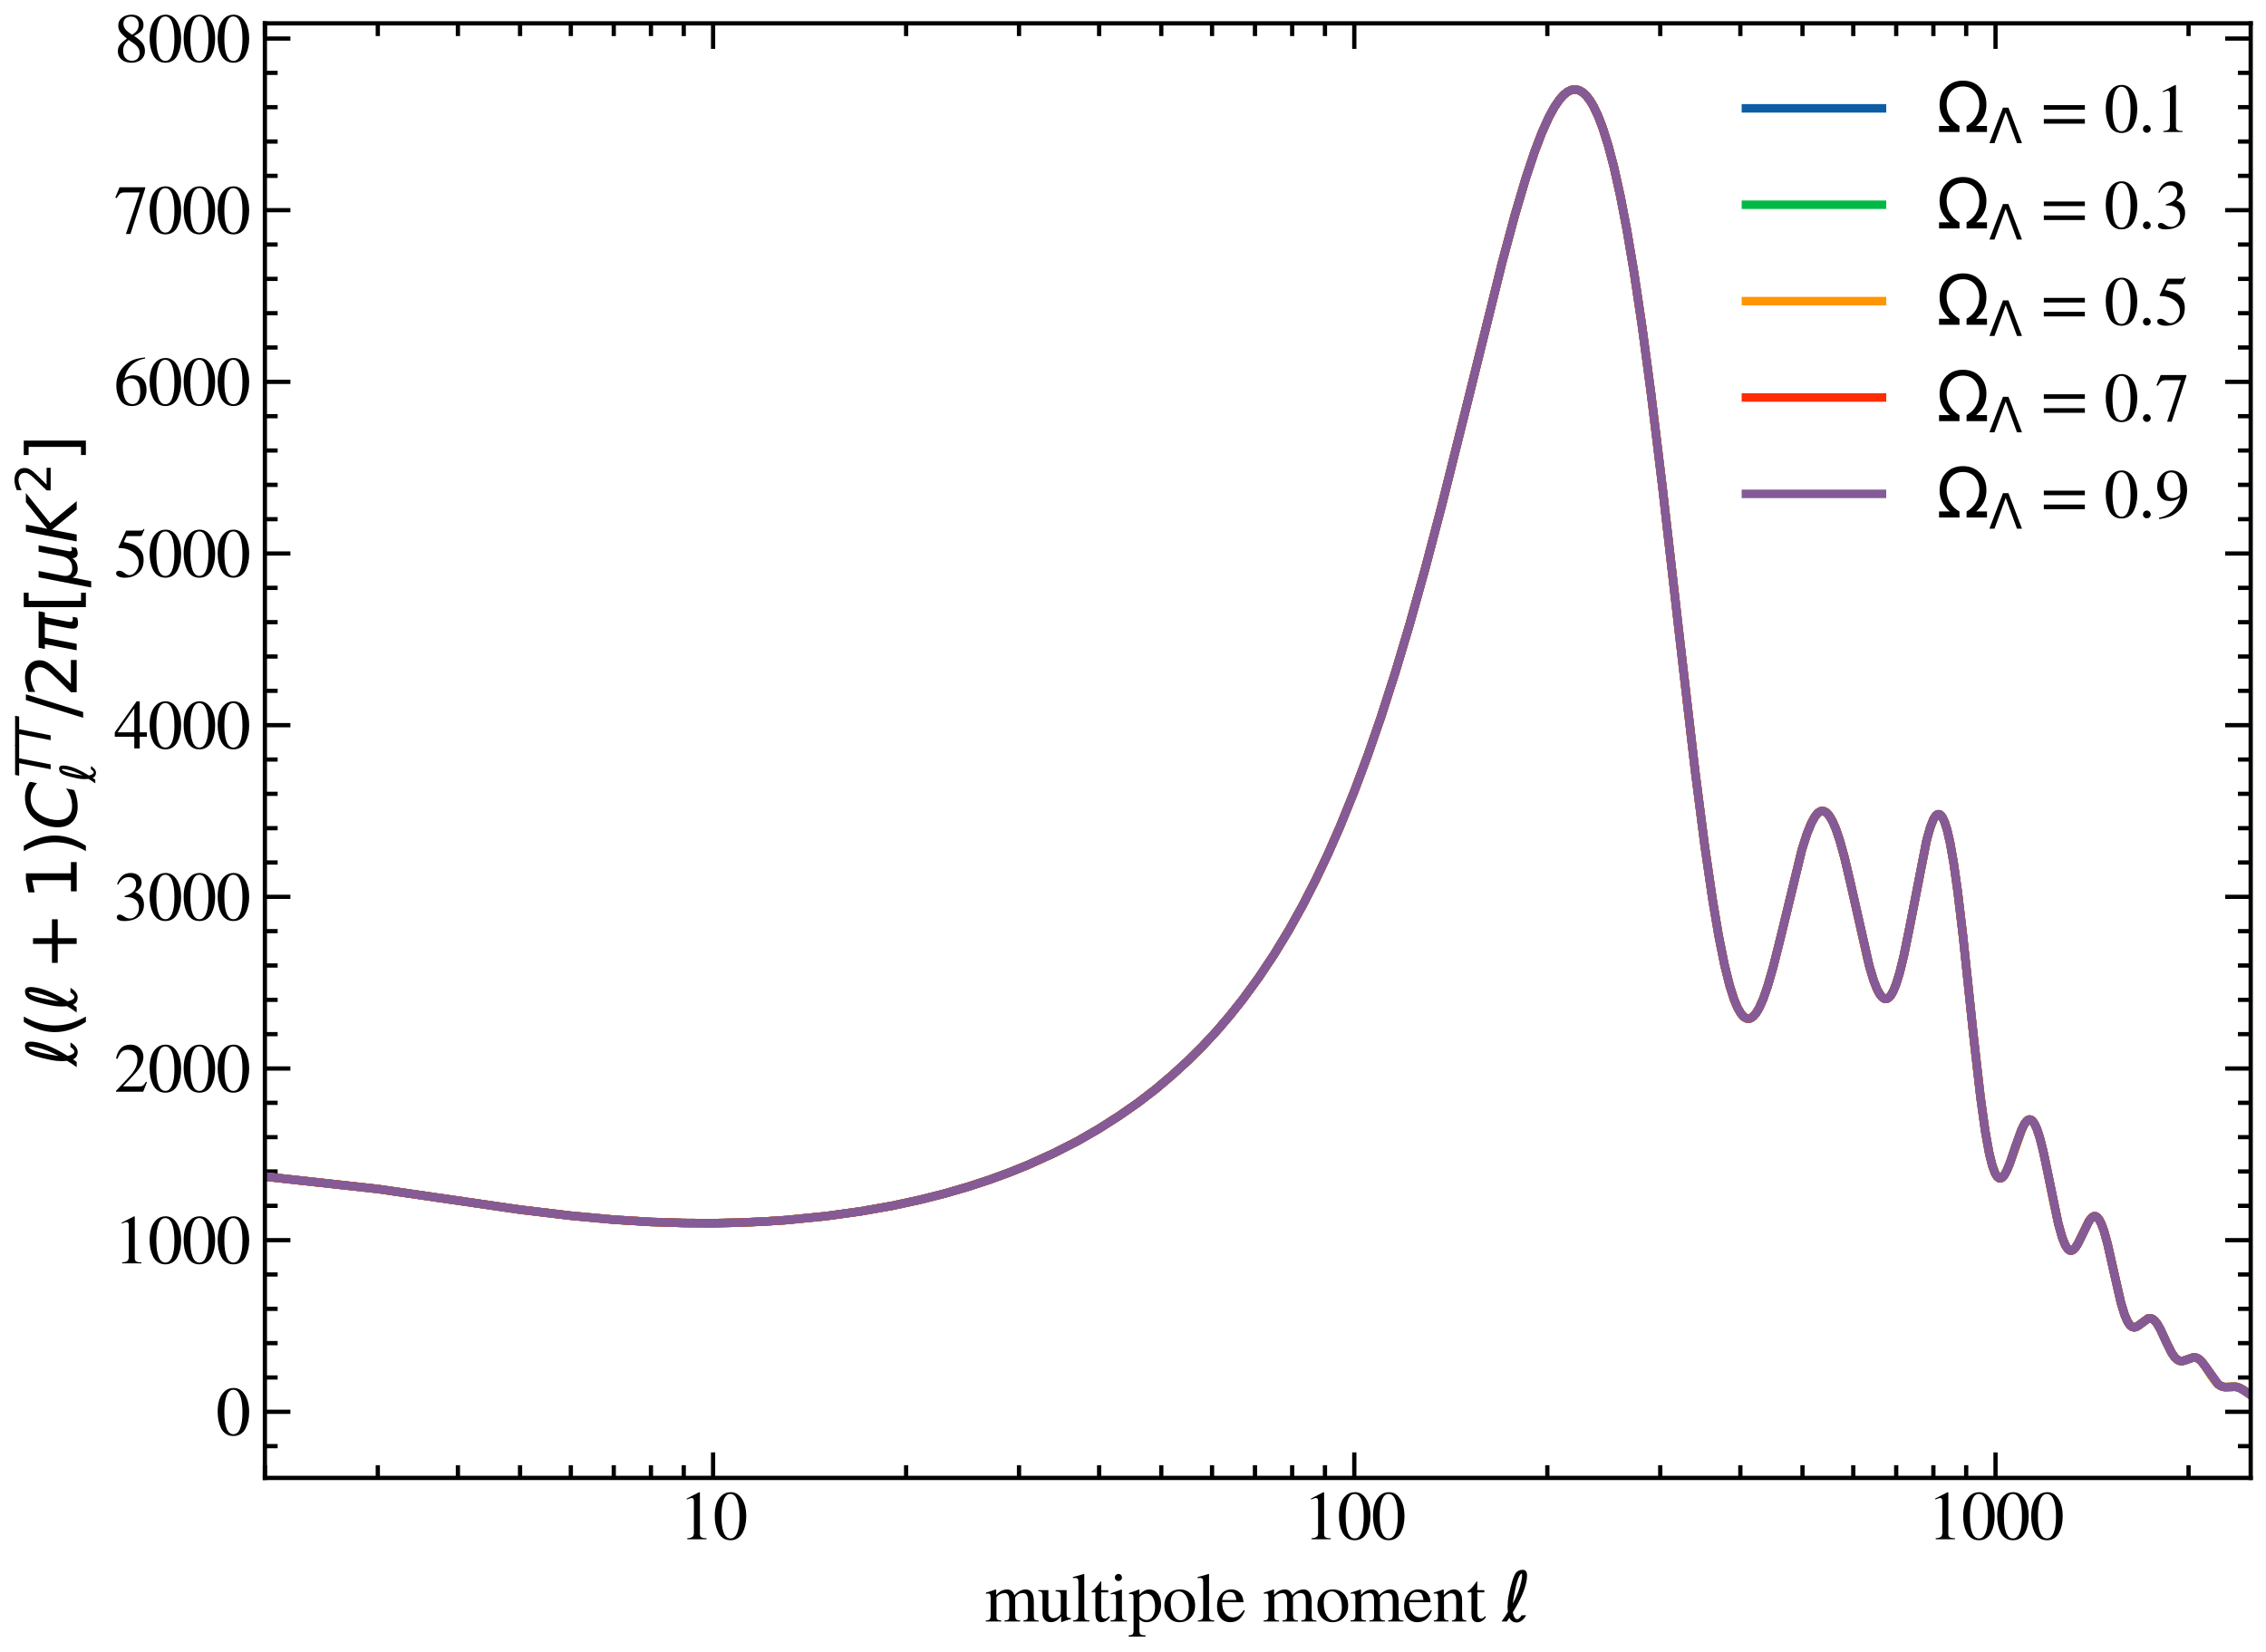 <?xml version="1.0" encoding="utf-8" standalone="no"?>
<!DOCTYPE svg PUBLIC "-//W3C//DTD SVG 1.1//EN"
  "http://www.w3.org/Graphics/SVG/1.1/DTD/svg11.dtd">
<svg xmlns:xlink="http://www.w3.org/1999/xlink" width="532.95pt" height="388.697pt" viewBox="0 0 532.95 388.697" xmlns="http://www.w3.org/2000/svg" version="1.1">
 <defs>
  <style type="text/css">*{stroke-linejoin: round; stroke-linecap: butt}</style>
 </defs>
 <g id="figure_1">
  <g id="patch_1">
   <path d="M 0 388.697 
L 532.95 388.697 
L 532.95 0 
L 0 0 
z
" style="fill: #ffffff"/>
  </g>
  <g id="axes_1">
   <g id="patch_2">
    <path d="M 62.3 347.677 
L 529.35 347.677 
L 529.35 5.491 
L 62.3 5.491 
z
" style="fill: #ffffff"/>
   </g>
   <g id="matplotlib.axis_1">
    <g id="xtick_1">
     <g id="line2d_1">
      <defs>
       <path id="m2ae7773b4c" d="M 0 0 
L 0 -6 
" style="stroke: #000000"/>
      </defs>
      <g>
       <use xlink:href="#m2ae7773b4c" x="167.713" y="347.677" style="stroke: #000000"/>
      </g>
     </g>
     <g id="line2d_2">
      <defs>
       <path id="m4701bd833d" d="M 0 0 
L 0 6 
" style="stroke: #000000"/>
      </defs>
      <g>
       <use xlink:href="#m4701bd833d" x="167.713" y="5.491" style="stroke: #000000"/>
      </g>
     </g>
     <g id="text_1">
      <!-- 10 -->
      <g transform="translate(159.713 362.105) scale(0.16 -0.16)">
       <defs>
        <path id="STIXGeneral-Regular-31" d="M 2522 0 
L 755 0 
L 755 96 
Q 1107 115 1235 227 
Q 1363 339 1363 608 
L 1363 3482 
Q 1363 3795 1171 3795 
Q 1082 3795 883 3718 
L 710 3654 
L 710 3744 
L 1856 4326 
L 1914 4307 
L 1914 486 
Q 1914 275 2042 185 
Q 2170 96 2522 96 
L 2522 0 
z
" transform="scale(0.016)"/>
        <path id="STIXGeneral-Regular-30" d="M 3046 2112 
Q 3046 1683 2963 1302 
Q 2880 922 2717 602 
Q 2554 282 2266 96 
Q 1978 -90 1600 -90 
Q 1210 -90 915 108 
Q 621 307 461 640 
Q 301 973 227 1350 
Q 154 1728 154 2150 
Q 154 2746 301 3222 
Q 448 3699 790 4012 
Q 1133 4326 1626 4326 
Q 2253 4326 2649 3712 
Q 3046 3098 3046 2112 
z
M 2432 2080 
Q 2432 3091 2217 3625 
Q 2003 4160 1587 4160 
Q 1190 4160 979 3622 
Q 768 3085 768 2106 
Q 768 1120 979 598 
Q 1190 77 1600 77 
Q 2003 77 2217 598 
Q 2432 1120 2432 2080 
z
" transform="scale(0.016)"/>
       </defs>
       <use xlink:href="#STIXGeneral-Regular-31"/>
       <use xlink:href="#STIXGeneral-Regular-30" x="50"/>
      </g>
     </g>
    </g>
    <g id="xtick_2">
     <g id="line2d_3">
      <g>
       <use xlink:href="#m2ae7773b4c" x="318.524" y="347.677" style="stroke: #000000"/>
      </g>
     </g>
     <g id="line2d_4">
      <g>
       <use xlink:href="#m4701bd833d" x="318.524" y="5.491" style="stroke: #000000"/>
      </g>
     </g>
     <g id="text_2">
      <!-- 100 -->
      <g transform="translate(306.524 362.105) scale(0.16 -0.16)">
       <use xlink:href="#STIXGeneral-Regular-31"/>
       <use xlink:href="#STIXGeneral-Regular-30" x="50"/>
       <use xlink:href="#STIXGeneral-Regular-30" x="100"/>
      </g>
     </g>
    </g>
    <g id="xtick_3">
     <g id="line2d_5">
      <g>
       <use xlink:href="#m2ae7773b4c" x="469.336" y="347.677" style="stroke: #000000"/>
      </g>
     </g>
     <g id="line2d_6">
      <g>
       <use xlink:href="#m4701bd833d" x="469.336" y="5.491" style="stroke: #000000"/>
      </g>
     </g>
     <g id="text_3">
      <!-- 1000 -->
      <g transform="translate(453.336 362.105) scale(0.16 -0.16)">
       <use xlink:href="#STIXGeneral-Regular-31"/>
       <use xlink:href="#STIXGeneral-Regular-30" x="50"/>
       <use xlink:href="#STIXGeneral-Regular-30" x="100"/>
       <use xlink:href="#STIXGeneral-Regular-30" x="150"/>
      </g>
     </g>
    </g>
    <g id="xtick_4">
     <g id="line2d_7">
      <defs>
       <path id="mb0ce2f9933" d="M 0 0 
L 0 -3 
" style="stroke: #000000"/>
      </defs>
      <g>
       <use xlink:href="#mb0ce2f9933" x="62.3" y="347.677" style="stroke: #000000"/>
      </g>
     </g>
     <g id="line2d_8">
      <defs>
       <path id="mfdc859add3" d="M 0 0 
L 0 3 
" style="stroke: #000000"/>
      </defs>
      <g>
       <use xlink:href="#mfdc859add3" x="62.3" y="5.491" style="stroke: #000000"/>
      </g>
     </g>
    </g>
    <g id="xtick_5">
     <g id="line2d_9">
      <g>
       <use xlink:href="#mb0ce2f9933" x="88.857" y="347.677" style="stroke: #000000"/>
      </g>
     </g>
     <g id="line2d_10">
      <g>
       <use xlink:href="#mfdc859add3" x="88.857" y="5.491" style="stroke: #000000"/>
      </g>
     </g>
    </g>
    <g id="xtick_6">
     <g id="line2d_11">
      <g>
       <use xlink:href="#mb0ce2f9933" x="107.699" y="347.677" style="stroke: #000000"/>
      </g>
     </g>
     <g id="line2d_12">
      <g>
       <use xlink:href="#mfdc859add3" x="107.699" y="5.491" style="stroke: #000000"/>
      </g>
     </g>
    </g>
    <g id="xtick_7">
     <g id="line2d_13">
      <g>
       <use xlink:href="#mb0ce2f9933" x="122.314" y="347.677" style="stroke: #000000"/>
      </g>
     </g>
     <g id="line2d_14">
      <g>
       <use xlink:href="#mfdc859add3" x="122.314" y="5.491" style="stroke: #000000"/>
      </g>
     </g>
    </g>
    <g id="xtick_8">
     <g id="line2d_15">
      <g>
       <use xlink:href="#mb0ce2f9933" x="134.255" y="347.677" style="stroke: #000000"/>
      </g>
     </g>
     <g id="line2d_16">
      <g>
       <use xlink:href="#mfdc859add3" x="134.255" y="5.491" style="stroke: #000000"/>
      </g>
     </g>
    </g>
    <g id="xtick_9">
     <g id="line2d_17">
      <g>
       <use xlink:href="#mb0ce2f9933" x="144.352" y="347.677" style="stroke: #000000"/>
      </g>
     </g>
     <g id="line2d_18">
      <g>
       <use xlink:href="#mfdc859add3" x="144.352" y="5.491" style="stroke: #000000"/>
      </g>
     </g>
    </g>
    <g id="xtick_10">
     <g id="line2d_19">
      <g>
       <use xlink:href="#mb0ce2f9933" x="153.098" y="347.677" style="stroke: #000000"/>
      </g>
     </g>
     <g id="line2d_20">
      <g>
       <use xlink:href="#mfdc859add3" x="153.098" y="5.491" style="stroke: #000000"/>
      </g>
     </g>
    </g>
    <g id="xtick_11">
     <g id="line2d_21">
      <g>
       <use xlink:href="#mb0ce2f9933" x="160.812" y="347.677" style="stroke: #000000"/>
      </g>
     </g>
     <g id="line2d_22">
      <g>
       <use xlink:href="#mfdc859add3" x="160.812" y="5.491" style="stroke: #000000"/>
      </g>
     </g>
    </g>
    <g id="xtick_12">
     <g id="line2d_23">
      <g>
       <use xlink:href="#mb0ce2f9933" x="213.112" y="347.677" style="stroke: #000000"/>
      </g>
     </g>
     <g id="line2d_24">
      <g>
       <use xlink:href="#mfdc859add3" x="213.112" y="5.491" style="stroke: #000000"/>
      </g>
     </g>
    </g>
    <g id="xtick_13">
     <g id="line2d_25">
      <g>
       <use xlink:href="#mb0ce2f9933" x="239.668" y="347.677" style="stroke: #000000"/>
      </g>
     </g>
     <g id="line2d_26">
      <g>
       <use xlink:href="#mfdc859add3" x="239.668" y="5.491" style="stroke: #000000"/>
      </g>
     </g>
    </g>
    <g id="xtick_14">
     <g id="line2d_27">
      <g>
       <use xlink:href="#mb0ce2f9933" x="258.51" y="347.677" style="stroke: #000000"/>
      </g>
     </g>
     <g id="line2d_28">
      <g>
       <use xlink:href="#mfdc859add3" x="258.51" y="5.491" style="stroke: #000000"/>
      </g>
     </g>
    </g>
    <g id="xtick_15">
     <g id="line2d_29">
      <g>
       <use xlink:href="#mb0ce2f9933" x="273.126" y="347.677" style="stroke: #000000"/>
      </g>
     </g>
     <g id="line2d_30">
      <g>
       <use xlink:href="#mfdc859add3" x="273.126" y="5.491" style="stroke: #000000"/>
      </g>
     </g>
    </g>
    <g id="xtick_16">
     <g id="line2d_31">
      <g>
       <use xlink:href="#mb0ce2f9933" x="285.067" y="347.677" style="stroke: #000000"/>
      </g>
     </g>
     <g id="line2d_32">
      <g>
       <use xlink:href="#mfdc859add3" x="285.067" y="5.491" style="stroke: #000000"/>
      </g>
     </g>
    </g>
    <g id="xtick_17">
     <g id="line2d_33">
      <g>
       <use xlink:href="#mb0ce2f9933" x="295.163" y="347.677" style="stroke: #000000"/>
      </g>
     </g>
     <g id="line2d_34">
      <g>
       <use xlink:href="#mfdc859add3" x="295.163" y="5.491" style="stroke: #000000"/>
      </g>
     </g>
    </g>
    <g id="xtick_18">
     <g id="line2d_35">
      <g>
       <use xlink:href="#mb0ce2f9933" x="303.909" y="347.677" style="stroke: #000000"/>
      </g>
     </g>
     <g id="line2d_36">
      <g>
       <use xlink:href="#mfdc859add3" x="303.909" y="5.491" style="stroke: #000000"/>
      </g>
     </g>
    </g>
    <g id="xtick_19">
     <g id="line2d_37">
      <g>
       <use xlink:href="#mb0ce2f9933" x="311.624" y="347.677" style="stroke: #000000"/>
      </g>
     </g>
     <g id="line2d_38">
      <g>
       <use xlink:href="#mfdc859add3" x="311.624" y="5.491" style="stroke: #000000"/>
      </g>
     </g>
    </g>
    <g id="xtick_20">
     <g id="line2d_39">
      <g>
       <use xlink:href="#mb0ce2f9933" x="363.923" y="347.677" style="stroke: #000000"/>
      </g>
     </g>
     <g id="line2d_40">
      <g>
       <use xlink:href="#mfdc859add3" x="363.923" y="5.491" style="stroke: #000000"/>
      </g>
     </g>
    </g>
    <g id="xtick_21">
     <g id="line2d_41">
      <g>
       <use xlink:href="#mb0ce2f9933" x="390.48" y="347.677" style="stroke: #000000"/>
      </g>
     </g>
     <g id="line2d_42">
      <g>
       <use xlink:href="#mfdc859add3" x="390.48" y="5.491" style="stroke: #000000"/>
      </g>
     </g>
    </g>
    <g id="xtick_22">
     <g id="line2d_43">
      <g>
       <use xlink:href="#mb0ce2f9933" x="409.322" y="347.677" style="stroke: #000000"/>
      </g>
     </g>
     <g id="line2d_44">
      <g>
       <use xlink:href="#mfdc859add3" x="409.322" y="5.491" style="stroke: #000000"/>
      </g>
     </g>
    </g>
    <g id="xtick_23">
     <g id="line2d_45">
      <g>
       <use xlink:href="#mb0ce2f9933" x="423.937" y="347.677" style="stroke: #000000"/>
      </g>
     </g>
     <g id="line2d_46">
      <g>
       <use xlink:href="#mfdc859add3" x="423.937" y="5.491" style="stroke: #000000"/>
      </g>
     </g>
    </g>
    <g id="xtick_24">
     <g id="line2d_47">
      <g>
       <use xlink:href="#mb0ce2f9933" x="435.879" y="347.677" style="stroke: #000000"/>
      </g>
     </g>
     <g id="line2d_48">
      <g>
       <use xlink:href="#mfdc859add3" x="435.879" y="5.491" style="stroke: #000000"/>
      </g>
     </g>
    </g>
    <g id="xtick_25">
     <g id="line2d_49">
      <g>
       <use xlink:href="#mb0ce2f9933" x="445.975" y="347.677" style="stroke: #000000"/>
      </g>
     </g>
     <g id="line2d_50">
      <g>
       <use xlink:href="#mfdc859add3" x="445.975" y="5.491" style="stroke: #000000"/>
      </g>
     </g>
    </g>
    <g id="xtick_26">
     <g id="line2d_51">
      <g>
       <use xlink:href="#mb0ce2f9933" x="454.721" y="347.677" style="stroke: #000000"/>
      </g>
     </g>
     <g id="line2d_52">
      <g>
       <use xlink:href="#mfdc859add3" x="454.721" y="5.491" style="stroke: #000000"/>
      </g>
     </g>
    </g>
    <g id="xtick_27">
     <g id="line2d_53">
      <g>
       <use xlink:href="#mb0ce2f9933" x="462.435" y="347.677" style="stroke: #000000"/>
      </g>
     </g>
     <g id="line2d_54">
      <g>
       <use xlink:href="#mfdc859add3" x="462.435" y="5.491" style="stroke: #000000"/>
      </g>
     </g>
    </g>
    <g id="xtick_28">
     <g id="line2d_55">
      <g>
       <use xlink:href="#mb0ce2f9933" x="514.735" y="347.677" style="stroke: #000000"/>
      </g>
     </g>
     <g id="line2d_56">
      <g>
       <use xlink:href="#mfdc859add3" x="514.735" y="5.491" style="stroke: #000000"/>
      </g>
     </g>
    </g>
    <g id="text_4">
     <!-- multipole moment $\ell$ -->
     <g transform="translate(231.585 381.577) scale(0.16 -0.16)">
      <defs>
       <path id="STIXGeneral-Regular-6d" d="M 4960 0 
L 3565 0 
L 3565 96 
Q 3834 122 3907 208 
Q 3981 294 3981 576 
L 3981 1894 
Q 3981 2278 3869 2444 
Q 3757 2611 3488 2611 
Q 3264 2611 3107 2521 
Q 2950 2432 2803 2221 
L 2803 608 
Q 2803 301 2896 201 
Q 2989 102 3264 96 
L 3264 0 
L 1830 0 
L 1830 96 
Q 2112 115 2189 188 
Q 2266 262 2266 550 
L 2266 1901 
Q 2266 2611 1850 2611 
Q 1670 2611 1468 2531 
Q 1267 2451 1171 2336 
Q 1088 2240 1088 2227 
L 1088 448 
Q 1088 243 1177 176 
Q 1267 109 1523 96 
L 1523 0 
L 102 0 
L 102 96 
Q 371 102 460 195 
Q 550 288 550 563 
L 550 2150 
Q 550 2387 499 2480 
Q 448 2573 326 2573 
Q 230 2573 122 2547 
L 122 2656 
Q 557 2778 1011 2944 
L 1062 2925 
L 1062 2451 
L 1075 2451 
Q 1363 2752 1584 2848 
Q 1805 2944 2054 2944 
Q 2560 2944 2733 2406 
Q 3232 2944 3776 2944 
Q 4518 2944 4518 1792 
L 4518 493 
Q 4518 282 4582 202 
Q 4646 122 4794 109 
L 4960 96 
L 4960 0 
z
" transform="scale(0.016)"/>
       <path id="STIXGeneral-Regular-75" d="M 3072 320 
L 3072 230 
Q 2573 96 2195 -58 
L 2163 -38 
L 2163 486 
L 2150 486 
Q 1747 -64 1235 -64 
Q 870 -64 662 160 
Q 454 384 454 755 
L 454 2362 
Q 454 2598 371 2688 
Q 288 2778 58 2790 
L 58 2880 
L 992 2880 
L 992 813 
Q 992 595 1123 451 
Q 1254 307 1446 307 
Q 1760 307 1984 506 
Q 2067 582 2099 649 
Q 2131 717 2131 877 
L 2131 2355 
Q 2131 2605 2041 2678 
Q 1952 2752 1658 2771 
L 1658 2880 
L 2669 2880 
L 2669 685 
Q 2669 461 2742 390 
Q 2816 320 3034 320 
L 3072 320 
z
" transform="scale(0.016)"/>
       <path id="STIXGeneral-Regular-6c" d="M 1645 0 
L 134 0 
L 134 96 
Q 435 122 531 221 
Q 627 320 627 589 
L 627 3590 
Q 627 3821 569 3910 
Q 512 4000 358 4000 
Q 224 4000 122 3987 
L 122 4090 
Q 730 4237 1133 4371 
L 1165 4346 
L 1165 557 
Q 1165 288 1254 201 
Q 1344 115 1645 96 
L 1645 0 
z
" transform="scale(0.016)"/>
       <path id="STIXGeneral-Regular-74" d="M 1702 493 
L 1786 422 
Q 1478 -64 1011 -64 
Q 448 -64 448 749 
L 448 2675 
L 109 2675 
Q 83 2694 83 2720 
Q 83 2771 192 2842 
Q 435 2982 813 3526 
Q 826 3546 874 3606 
Q 922 3667 941 3706 
Q 986 3706 986 3622 
L 986 2880 
L 1632 2880 
L 1632 2675 
L 986 2675 
L 986 845 
Q 986 538 1062 403 
Q 1139 269 1318 269 
Q 1510 269 1702 493 
z
" transform="scale(0.016)"/>
       <path id="STIXGeneral-Regular-69" d="M 1152 4045 
Q 1152 3904 1056 3811 
Q 960 3718 819 3718 
Q 685 3718 592 3811 
Q 499 3904 499 4045 
Q 499 4179 595 4275 
Q 691 4371 826 4371 
Q 966 4371 1059 4275 
Q 1152 4179 1152 4045 
z
M 1619 0 
L 102 0 
L 102 96 
Q 435 115 521 211 
Q 608 307 608 666 
L 608 2118 
Q 608 2342 563 2432 
Q 518 2522 397 2522 
Q 243 2522 128 2490 
L 128 2592 
L 1120 2944 
L 1146 2918 
L 1146 672 
Q 1146 314 1226 218 
Q 1306 122 1619 96 
L 1619 0 
z
" transform="scale(0.016)"/>
       <path id="STIXGeneral-Regular-70" d="M 1018 2931 
L 1018 2438 
Q 1421 2944 1939 2944 
Q 2406 2944 2707 2560 
Q 3008 2176 3008 1581 
Q 3008 883 2621 409 
Q 2234 -64 1664 -64 
Q 1466 -64 1328 -6 
Q 1190 51 1018 211 
L 1018 -794 
Q 1018 -1094 1120 -1180 
Q 1222 -1267 1581 -1274 
L 1581 -1389 
L 32 -1389 
L 32 -1280 
Q 314 -1254 397 -1171 
Q 480 -1088 480 -838 
L 480 2157 
Q 480 2381 429 2451 
Q 378 2522 218 2522 
Q 115 2522 58 2515 
L 58 2618 
Q 506 2752 979 2944 
L 1018 2931 
z
M 1018 2138 
L 1018 563 
Q 1018 422 1238 281 
Q 1459 141 1683 141 
Q 2029 141 2243 467 
Q 2458 794 2458 1325 
Q 2458 1888 2243 2224 
Q 2029 2560 1670 2560 
Q 1446 2560 1232 2419 
Q 1018 2278 1018 2138 
z
" transform="scale(0.016)"/>
       <path id="STIXGeneral-Regular-6f" d="M 3008 1478 
Q 3008 806 2608 371 
Q 2208 -64 1568 -64 
Q 979 -64 582 368 
Q 186 800 186 1459 
Q 186 2125 582 2534 
Q 979 2944 1626 2944 
Q 2221 2944 2614 2537 
Q 3008 2131 3008 1478 
z
M 2432 1306 
Q 2432 2035 2112 2445 
Q 1856 2765 1504 2765 
Q 1171 2765 966 2493 
Q 762 2221 762 1747 
Q 762 928 1101 435 
Q 1318 115 1677 115 
Q 2029 115 2230 432 
Q 2432 749 2432 1306 
z
" transform="scale(0.016)"/>
       <path id="STIXGeneral-Regular-65" d="M 2611 1050 
L 2714 1005 
Q 2330 -64 1376 -64 
Q 813 -64 486 329 
Q 160 723 160 1389 
Q 160 2074 525 2509 
Q 890 2944 1485 2944 
Q 2061 2944 2374 2502 
Q 2560 2246 2592 1773 
L 621 1773 
Q 646 1370 700 1158 
Q 755 947 915 730 
Q 1184 378 1626 378 
Q 1939 378 2153 531 
Q 2368 685 2611 1050 
z
M 634 1978 
L 1939 1978 
Q 1882 2381 1750 2547 
Q 1619 2714 1312 2714 
Q 1043 2714 864 2525 
Q 685 2336 634 1978 
z
" transform="scale(0.016)"/>
       <path id="STIXGeneral-Regular-20" transform="scale(0.016)"/>
       <path id="STIXGeneral-Regular-6e" d="M 3104 0 
L 1773 0 
L 1779 96 
Q 2016 115 2096 233 
Q 2176 352 2176 672 
L 2176 1946 
Q 2176 2592 1709 2592 
Q 1549 2592 1408 2515 
Q 1267 2438 1050 2227 
L 1050 461 
Q 1050 269 1136 192 
Q 1222 115 1466 96 
L 1466 0 
L 115 0 
L 115 96 
Q 358 115 435 214 
Q 512 314 512 602 
L 512 2157 
Q 512 2394 467 2483 
Q 422 2573 288 2573 
Q 160 2573 102 2547 
L 102 2656 
Q 550 2784 979 2944 
L 1030 2925 
L 1030 2426 
L 1037 2426 
Q 1491 2944 1958 2944 
Q 2323 2944 2518 2688 
Q 2714 2432 2714 1958 
L 2714 544 
Q 2714 288 2790 205 
Q 2867 122 3104 96 
L 3104 0 
z
" transform="scale(0.016)"/>
       <path id="DejaVuSans-Oblique-2113" d="M 950 838 
Q 1078 213 1350 213 
Q 1531 213 1766 572 
L 2181 572 
Q 1994 253 1775 88 
Q 1538 -91 1319 -91 
Q 831 -91 634 344 
L 400 0 
L -88 0 
Q 250 459 500 888 
Q 469 1131 469 1397 
Q 469 1872 566 2347 
Q 931 4131 1256 4497 
Q 1481 4750 1866 4750 
Q 2256 4750 2256 4209 
Q 2253 3966 2197 3675 
Q 1972 2484 950 838 
z
M 947 1656 
Q 1531 2744 1709 3613 
Q 1803 4072 1803 4191 
Q 1803 4406 1725 4406 
Q 1384 4134 1081 2516 
Q 997 2063 947 1656 
z
" transform="scale(0.016)"/>
      </defs>
      <use xlink:href="#STIXGeneral-Regular-6d" transform="translate(0 0.781)"/>
      <use xlink:href="#STIXGeneral-Regular-75" transform="translate(77.8 0.781)"/>
      <use xlink:href="#STIXGeneral-Regular-6c" transform="translate(127.8 0.781)"/>
      <use xlink:href="#STIXGeneral-Regular-74" transform="translate(155.6 0.781)"/>
      <use xlink:href="#STIXGeneral-Regular-69" transform="translate(183.4 0.781)"/>
      <use xlink:href="#STIXGeneral-Regular-70" transform="translate(211.2 0.781)"/>
      <use xlink:href="#STIXGeneral-Regular-6f" transform="translate(261.2 0.781)"/>
      <use xlink:href="#STIXGeneral-Regular-6c" transform="translate(311.2 0.781)"/>
      <use xlink:href="#STIXGeneral-Regular-65" transform="translate(339 0.781)"/>
      <use xlink:href="#STIXGeneral-Regular-20" transform="translate(383.4 0.781)"/>
      <use xlink:href="#STIXGeneral-Regular-6d" transform="translate(408.4 0.781)"/>
      <use xlink:href="#STIXGeneral-Regular-6f" transform="translate(486.2 0.781)"/>
      <use xlink:href="#STIXGeneral-Regular-6d" transform="translate(536.2 0.781)"/>
      <use xlink:href="#STIXGeneral-Regular-65" transform="translate(614 0.781)"/>
      <use xlink:href="#STIXGeneral-Regular-6e" transform="translate(658.4 0.781)"/>
      <use xlink:href="#STIXGeneral-Regular-74" transform="translate(708.4 0.781)"/>
      <use xlink:href="#STIXGeneral-Regular-20" transform="translate(736.2 0.781)"/>
      <use xlink:href="#DejaVuSans-Oblique-2113" transform="translate(761.2 0.781)"/>
     </g>
    </g>
   </g>
   <g id="matplotlib.axis_2">
    <g id="ytick_1">
     <g id="line2d_57">
      <defs>
       <path id="m07a5cf62a9" d="M 0 0 
L 6 0 
" style="stroke: #000000"/>
      </defs>
      <g>
       <use xlink:href="#m07a5cf62a9" x="62.3" y="332.123" style="stroke: #000000"/>
      </g>
     </g>
     <g id="line2d_58">
      <defs>
       <path id="m8b945c3fa7" d="M 0 0 
L -6 0 
" style="stroke: #000000"/>
      </defs>
      <g>
       <use xlink:href="#m8b945c3fa7" x="529.35" y="332.123" style="stroke: #000000"/>
      </g>
     </g>
     <g id="text_5">
      <!-- 0 -->
      <g transform="translate(50.8 337.587) scale(0.16 -0.16)">
       <use xlink:href="#STIXGeneral-Regular-30"/>
      </g>
     </g>
    </g>
    <g id="ytick_2">
     <g id="line2d_59">
      <g>
       <use xlink:href="#m07a5cf62a9" x="62.3" y="291.741" style="stroke: #000000"/>
      </g>
     </g>
     <g id="line2d_60">
      <g>
       <use xlink:href="#m8b945c3fa7" x="529.35" y="291.741" style="stroke: #000000"/>
      </g>
     </g>
     <g id="text_6">
      <!-- 1000 -->
      <g transform="translate(26.8 297.205) scale(0.16 -0.16)">
       <use xlink:href="#STIXGeneral-Regular-31"/>
       <use xlink:href="#STIXGeneral-Regular-30" x="50"/>
       <use xlink:href="#STIXGeneral-Regular-30" x="100"/>
       <use xlink:href="#STIXGeneral-Regular-30" x="150"/>
      </g>
     </g>
    </g>
    <g id="ytick_3">
     <g id="line2d_61">
      <g>
       <use xlink:href="#m07a5cf62a9" x="62.3" y="251.358" style="stroke: #000000"/>
      </g>
     </g>
     <g id="line2d_62">
      <g>
       <use xlink:href="#m8b945c3fa7" x="529.35" y="251.358" style="stroke: #000000"/>
      </g>
     </g>
     <g id="text_7">
      <!-- 2000 -->
      <g transform="translate(26.8 256.822) scale(0.16 -0.16)">
       <defs>
        <path id="STIXGeneral-Regular-32" d="M 3034 877 
L 2688 0 
L 186 0 
L 186 77 
L 1325 1286 
Q 1773 1754 1965 2144 
Q 2157 2534 2157 2950 
Q 2157 3379 1920 3616 
Q 1683 3853 1267 3853 
Q 922 3853 720 3673 
Q 518 3494 326 3021 
L 192 3053 
Q 301 3648 630 3987 
Q 960 4326 1523 4326 
Q 2054 4326 2380 4006 
Q 2707 3686 2707 3200 
Q 2707 2477 1888 1613 
L 832 486 
L 2330 486 
Q 2541 486 2665 569 
Q 2790 653 2944 915 
L 3034 877 
z
" transform="scale(0.016)"/>
       </defs>
       <use xlink:href="#STIXGeneral-Regular-32"/>
       <use xlink:href="#STIXGeneral-Regular-30" x="50"/>
       <use xlink:href="#STIXGeneral-Regular-30" x="100"/>
       <use xlink:href="#STIXGeneral-Regular-30" x="150"/>
      </g>
     </g>
    </g>
    <g id="ytick_4">
     <g id="line2d_63">
      <g>
       <use xlink:href="#m07a5cf62a9" x="62.3" y="210.976" style="stroke: #000000"/>
      </g>
     </g>
     <g id="line2d_64">
      <g>
       <use xlink:href="#m8b945c3fa7" x="529.35" y="210.976" style="stroke: #000000"/>
      </g>
     </g>
     <g id="text_8">
      <!-- 3000 -->
      <g transform="translate(26.8 216.44) scale(0.16 -0.16)">
       <defs>
        <path id="STIXGeneral-Regular-33" d="M 390 3264 
L 288 3290 
Q 435 3770 748 4048 
Q 1062 4326 1542 4326 
Q 1990 4326 2265 4083 
Q 2541 3840 2541 3450 
Q 2541 2925 1946 2566 
Q 2298 2413 2477 2227 
Q 2758 1914 2758 1402 
Q 2758 890 2464 506 
Q 2246 211 1840 60 
Q 1434 -90 979 -90 
Q 262 -90 262 275 
Q 262 378 339 442 
Q 416 506 525 506 
Q 685 506 915 339 
Q 1197 141 1466 141 
Q 1818 141 2058 425 
Q 2298 710 2298 1120 
Q 2298 1856 1632 2048 
Q 1434 2112 979 2112 
L 979 2202 
Q 1338 2323 1517 2432 
Q 2035 2726 2035 3290 
Q 2035 3610 1852 3776 
Q 1670 3942 1344 3942 
Q 768 3942 390 3264 
z
" transform="scale(0.016)"/>
       </defs>
       <use xlink:href="#STIXGeneral-Regular-33"/>
       <use xlink:href="#STIXGeneral-Regular-30" x="50"/>
       <use xlink:href="#STIXGeneral-Regular-30" x="100"/>
       <use xlink:href="#STIXGeneral-Regular-30" x="150"/>
      </g>
     </g>
    </g>
    <g id="ytick_5">
     <g id="line2d_65">
      <g>
       <use xlink:href="#m07a5cf62a9" x="62.3" y="170.594" style="stroke: #000000"/>
      </g>
     </g>
     <g id="line2d_66">
      <g>
       <use xlink:href="#m8b945c3fa7" x="529.35" y="170.594" style="stroke: #000000"/>
      </g>
     </g>
     <g id="text_9">
      <!-- 4000 -->
      <g transform="translate(26.8 176.057) scale(0.16 -0.16)">
       <defs>
        <path id="STIXGeneral-Regular-34" d="M 3027 1069 
L 2368 1069 
L 2368 0 
L 1869 0 
L 1869 1069 
L 77 1069 
L 77 1478 
L 2086 4326 
L 2368 4326 
L 2368 1478 
L 3027 1478 
L 3027 1069 
z
M 1869 1478 
L 1869 3674 
L 333 1478 
L 1869 1478 
z
" transform="scale(0.016)"/>
       </defs>
       <use xlink:href="#STIXGeneral-Regular-34"/>
       <use xlink:href="#STIXGeneral-Regular-30" x="50"/>
       <use xlink:href="#STIXGeneral-Regular-30" x="100"/>
       <use xlink:href="#STIXGeneral-Regular-30" x="150"/>
      </g>
     </g>
    </g>
    <g id="ytick_6">
     <g id="line2d_67">
      <g>
       <use xlink:href="#m07a5cf62a9" x="62.3" y="130.211" style="stroke: #000000"/>
      </g>
     </g>
     <g id="line2d_68">
      <g>
       <use xlink:href="#m8b945c3fa7" x="529.35" y="130.211" style="stroke: #000000"/>
      </g>
     </g>
     <g id="text_10">
      <!-- 5000 -->
      <g transform="translate(26.8 135.675) scale(0.16 -0.16)">
       <defs>
        <path id="STIXGeneral-Regular-35" d="M 2803 4358 
L 2573 3814 
Q 2534 3731 2400 3731 
L 1158 3731 
L 902 3187 
Q 1606 3053 1920 2896 
Q 2234 2739 2502 2368 
Q 2726 2061 2726 1555 
Q 2726 1094 2576 780 
Q 2426 467 2099 224 
Q 1664 -90 1011 -90 
Q 646 -90 422 19 
Q 198 128 198 307 
Q 198 550 486 550 
Q 717 550 960 352 
Q 1210 147 1414 147 
Q 1747 147 2012 480 
Q 2278 813 2278 1229 
Q 2278 1843 1850 2189 
Q 1293 2637 486 2637 
Q 410 2637 410 2688 
L 416 2720 
L 1114 4237 
L 2438 4237 
Q 2547 4237 2608 4269 
Q 2669 4301 2746 4403 
L 2803 4358 
z
" transform="scale(0.016)"/>
       </defs>
       <use xlink:href="#STIXGeneral-Regular-35"/>
       <use xlink:href="#STIXGeneral-Regular-30" x="50"/>
       <use xlink:href="#STIXGeneral-Regular-30" x="100"/>
       <use xlink:href="#STIXGeneral-Regular-30" x="150"/>
      </g>
     </g>
    </g>
    <g id="ytick_7">
     <g id="line2d_69">
      <g>
       <use xlink:href="#m07a5cf62a9" x="62.3" y="89.829" style="stroke: #000000"/>
      </g>
     </g>
     <g id="line2d_70">
      <g>
       <use xlink:href="#m8b945c3fa7" x="529.35" y="89.829" style="stroke: #000000"/>
      </g>
     </g>
     <g id="text_11">
      <!-- 6000 -->
      <g transform="translate(26.8 95.292) scale(0.16 -0.16)">
       <defs>
        <path id="STIXGeneral-Regular-36" d="M 2854 4378 
L 2867 4275 
Q 2112 4154 1606 3664 
Q 1101 3174 973 2451 
Q 1344 2739 1786 2739 
Q 2349 2739 2672 2380 
Q 2995 2022 2995 1402 
Q 2995 774 2669 378 
Q 2291 -90 1651 -90 
Q 870 -90 518 557 
Q 218 1107 218 1786 
Q 218 2835 915 3552 
Q 1312 3962 1731 4131 
Q 2150 4301 2854 4378 
z
M 2419 1203 
Q 2419 2445 1555 2445 
Q 1235 2445 1024 2275 
Q 813 2106 813 1702 
Q 813 954 1046 522 
Q 1280 90 1722 90 
Q 2061 90 2240 394 
Q 2419 698 2419 1203 
z
" transform="scale(0.016)"/>
       </defs>
       <use xlink:href="#STIXGeneral-Regular-36"/>
       <use xlink:href="#STIXGeneral-Regular-30" x="50"/>
       <use xlink:href="#STIXGeneral-Regular-30" x="100"/>
       <use xlink:href="#STIXGeneral-Regular-30" x="150"/>
      </g>
     </g>
    </g>
    <g id="ytick_8">
     <g id="line2d_71">
      <g>
       <use xlink:href="#m07a5cf62a9" x="62.3" y="49.446" style="stroke: #000000"/>
      </g>
     </g>
     <g id="line2d_72">
      <g>
       <use xlink:href="#m8b945c3fa7" x="529.35" y="49.446" style="stroke: #000000"/>
      </g>
     </g>
     <g id="text_12">
      <!-- 7000 -->
      <g transform="translate(26.8 54.91) scale(0.16 -0.16)">
       <defs>
        <path id="STIXGeneral-Regular-37" d="M 2874 4134 
L 1517 -51 
L 1101 -51 
L 2368 3763 
L 992 3763 
Q 717 3763 582 3667 
Q 448 3571 243 3238 
L 128 3296 
L 512 4237 
L 2874 4237 
L 2874 4134 
z
" transform="scale(0.016)"/>
       </defs>
       <use xlink:href="#STIXGeneral-Regular-37"/>
       <use xlink:href="#STIXGeneral-Regular-30" x="50"/>
       <use xlink:href="#STIXGeneral-Regular-30" x="100"/>
       <use xlink:href="#STIXGeneral-Regular-30" x="150"/>
      </g>
     </g>
    </g>
    <g id="ytick_9">
     <g id="line2d_73">
      <g>
       <use xlink:href="#m07a5cf62a9" x="62.3" y="9.064" style="stroke: #000000"/>
      </g>
     </g>
     <g id="line2d_74">
      <g>
       <use xlink:href="#m8b945c3fa7" x="529.35" y="9.064" style="stroke: #000000"/>
      </g>
     </g>
     <g id="text_13">
      <!-- 8000 -->
      <g transform="translate(26.8 14.527) scale(0.16 -0.16)">
       <defs>
        <path id="STIXGeneral-Regular-38" d="M 2848 992 
Q 2848 499 2505 204 
Q 2163 -90 1587 -90 
Q 1050 -90 704 204 
Q 358 499 358 954 
Q 358 1293 524 1533 
Q 691 1773 1190 2125 
Q 710 2522 553 2765 
Q 397 3008 397 3328 
Q 397 3782 745 4054 
Q 1094 4326 1638 4326 
Q 2106 4326 2410 4060 
Q 2714 3795 2714 3411 
Q 2714 3059 2531 2848 
Q 2349 2637 1856 2374 
Q 2432 1990 2640 1689 
Q 2848 1389 2848 992 
z
M 2272 3411 
Q 2272 3744 2086 3945 
Q 1901 4147 1574 4147 
Q 1248 4147 1059 3977 
Q 870 3808 870 3513 
Q 870 3219 1059 2979 
Q 1248 2739 1670 2490 
Q 1997 2682 2134 2896 
Q 2272 3110 2272 3411 
z
M 1734 1741 
L 1357 1997 
Q 1075 1766 960 1545 
Q 845 1325 845 1011 
Q 845 576 1065 333 
Q 1286 90 1658 90 
Q 1971 90 2166 285 
Q 2362 480 2362 794 
Q 2362 1082 2214 1299 
Q 2067 1517 1734 1741 
z
" transform="scale(0.016)"/>
       </defs>
       <use xlink:href="#STIXGeneral-Regular-38"/>
       <use xlink:href="#STIXGeneral-Regular-30" x="50"/>
       <use xlink:href="#STIXGeneral-Regular-30" x="100"/>
       <use xlink:href="#STIXGeneral-Regular-30" x="150"/>
      </g>
     </g>
    </g>
    <g id="ytick_10">
     <g id="line2d_75">
      <defs>
       <path id="m5e6a762fed" d="M 0 0 
L 3 0 
" style="stroke: #000000"/>
      </defs>
      <g>
       <use xlink:href="#m5e6a762fed" x="62.3" y="340.2" style="stroke: #000000"/>
      </g>
     </g>
     <g id="line2d_76">
      <defs>
       <path id="mdb99ab3d8b" d="M 0 0 
L -3 0 
" style="stroke: #000000"/>
      </defs>
      <g>
       <use xlink:href="#mdb99ab3d8b" x="529.35" y="340.2" style="stroke: #000000"/>
      </g>
     </g>
    </g>
    <g id="ytick_11">
     <g id="line2d_77">
      <g>
       <use xlink:href="#m5e6a762fed" x="62.3" y="324.047" style="stroke: #000000"/>
      </g>
     </g>
     <g id="line2d_78">
      <g>
       <use xlink:href="#mdb99ab3d8b" x="529.35" y="324.047" style="stroke: #000000"/>
      </g>
     </g>
    </g>
    <g id="ytick_12">
     <g id="line2d_79">
      <g>
       <use xlink:href="#m5e6a762fed" x="62.3" y="315.97" style="stroke: #000000"/>
      </g>
     </g>
     <g id="line2d_80">
      <g>
       <use xlink:href="#mdb99ab3d8b" x="529.35" y="315.97" style="stroke: #000000"/>
      </g>
     </g>
    </g>
    <g id="ytick_13">
     <g id="line2d_81">
      <g>
       <use xlink:href="#m5e6a762fed" x="62.3" y="307.894" style="stroke: #000000"/>
      </g>
     </g>
     <g id="line2d_82">
      <g>
       <use xlink:href="#mdb99ab3d8b" x="529.35" y="307.894" style="stroke: #000000"/>
      </g>
     </g>
    </g>
    <g id="ytick_14">
     <g id="line2d_83">
      <g>
       <use xlink:href="#m5e6a762fed" x="62.3" y="299.817" style="stroke: #000000"/>
      </g>
     </g>
     <g id="line2d_84">
      <g>
       <use xlink:href="#mdb99ab3d8b" x="529.35" y="299.817" style="stroke: #000000"/>
      </g>
     </g>
    </g>
    <g id="ytick_15">
     <g id="line2d_85">
      <g>
       <use xlink:href="#m5e6a762fed" x="62.3" y="283.664" style="stroke: #000000"/>
      </g>
     </g>
     <g id="line2d_86">
      <g>
       <use xlink:href="#mdb99ab3d8b" x="529.35" y="283.664" style="stroke: #000000"/>
      </g>
     </g>
    </g>
    <g id="ytick_16">
     <g id="line2d_87">
      <g>
       <use xlink:href="#m5e6a762fed" x="62.3" y="275.588" style="stroke: #000000"/>
      </g>
     </g>
     <g id="line2d_88">
      <g>
       <use xlink:href="#mdb99ab3d8b" x="529.35" y="275.588" style="stroke: #000000"/>
      </g>
     </g>
    </g>
    <g id="ytick_17">
     <g id="line2d_89">
      <g>
       <use xlink:href="#m5e6a762fed" x="62.3" y="267.511" style="stroke: #000000"/>
      </g>
     </g>
     <g id="line2d_90">
      <g>
       <use xlink:href="#mdb99ab3d8b" x="529.35" y="267.511" style="stroke: #000000"/>
      </g>
     </g>
    </g>
    <g id="ytick_18">
     <g id="line2d_91">
      <g>
       <use xlink:href="#m5e6a762fed" x="62.3" y="259.435" style="stroke: #000000"/>
      </g>
     </g>
     <g id="line2d_92">
      <g>
       <use xlink:href="#mdb99ab3d8b" x="529.35" y="259.435" style="stroke: #000000"/>
      </g>
     </g>
    </g>
    <g id="ytick_19">
     <g id="line2d_93">
      <g>
       <use xlink:href="#m5e6a762fed" x="62.3" y="243.282" style="stroke: #000000"/>
      </g>
     </g>
     <g id="line2d_94">
      <g>
       <use xlink:href="#mdb99ab3d8b" x="529.35" y="243.282" style="stroke: #000000"/>
      </g>
     </g>
    </g>
    <g id="ytick_20">
     <g id="line2d_95">
      <g>
       <use xlink:href="#m5e6a762fed" x="62.3" y="235.205" style="stroke: #000000"/>
      </g>
     </g>
     <g id="line2d_96">
      <g>
       <use xlink:href="#mdb99ab3d8b" x="529.35" y="235.205" style="stroke: #000000"/>
      </g>
     </g>
    </g>
    <g id="ytick_21">
     <g id="line2d_97">
      <g>
       <use xlink:href="#m5e6a762fed" x="62.3" y="227.129" style="stroke: #000000"/>
      </g>
     </g>
     <g id="line2d_98">
      <g>
       <use xlink:href="#mdb99ab3d8b" x="529.35" y="227.129" style="stroke: #000000"/>
      </g>
     </g>
    </g>
    <g id="ytick_22">
     <g id="line2d_99">
      <g>
       <use xlink:href="#m5e6a762fed" x="62.3" y="219.052" style="stroke: #000000"/>
      </g>
     </g>
     <g id="line2d_100">
      <g>
       <use xlink:href="#mdb99ab3d8b" x="529.35" y="219.052" style="stroke: #000000"/>
      </g>
     </g>
    </g>
    <g id="ytick_23">
     <g id="line2d_101">
      <g>
       <use xlink:href="#m5e6a762fed" x="62.3" y="202.899" style="stroke: #000000"/>
      </g>
     </g>
     <g id="line2d_102">
      <g>
       <use xlink:href="#mdb99ab3d8b" x="529.35" y="202.899" style="stroke: #000000"/>
      </g>
     </g>
    </g>
    <g id="ytick_24">
     <g id="line2d_103">
      <g>
       <use xlink:href="#m5e6a762fed" x="62.3" y="194.823" style="stroke: #000000"/>
      </g>
     </g>
     <g id="line2d_104">
      <g>
       <use xlink:href="#mdb99ab3d8b" x="529.35" y="194.823" style="stroke: #000000"/>
      </g>
     </g>
    </g>
    <g id="ytick_25">
     <g id="line2d_105">
      <g>
       <use xlink:href="#m5e6a762fed" x="62.3" y="186.747" style="stroke: #000000"/>
      </g>
     </g>
     <g id="line2d_106">
      <g>
       <use xlink:href="#mdb99ab3d8b" x="529.35" y="186.747" style="stroke: #000000"/>
      </g>
     </g>
    </g>
    <g id="ytick_26">
     <g id="line2d_107">
      <g>
       <use xlink:href="#m5e6a762fed" x="62.3" y="178.67" style="stroke: #000000"/>
      </g>
     </g>
     <g id="line2d_108">
      <g>
       <use xlink:href="#mdb99ab3d8b" x="529.35" y="178.67" style="stroke: #000000"/>
      </g>
     </g>
    </g>
    <g id="ytick_27">
     <g id="line2d_109">
      <g>
       <use xlink:href="#m5e6a762fed" x="62.3" y="162.517" style="stroke: #000000"/>
      </g>
     </g>
     <g id="line2d_110">
      <g>
       <use xlink:href="#mdb99ab3d8b" x="529.35" y="162.517" style="stroke: #000000"/>
      </g>
     </g>
    </g>
    <g id="ytick_28">
     <g id="line2d_111">
      <g>
       <use xlink:href="#m5e6a762fed" x="62.3" y="154.441" style="stroke: #000000"/>
      </g>
     </g>
     <g id="line2d_112">
      <g>
       <use xlink:href="#mdb99ab3d8b" x="529.35" y="154.441" style="stroke: #000000"/>
      </g>
     </g>
    </g>
    <g id="ytick_29">
     <g id="line2d_113">
      <g>
       <use xlink:href="#m5e6a762fed" x="62.3" y="146.364" style="stroke: #000000"/>
      </g>
     </g>
     <g id="line2d_114">
      <g>
       <use xlink:href="#mdb99ab3d8b" x="529.35" y="146.364" style="stroke: #000000"/>
      </g>
     </g>
    </g>
    <g id="ytick_30">
     <g id="line2d_115">
      <g>
       <use xlink:href="#m5e6a762fed" x="62.3" y="138.288" style="stroke: #000000"/>
      </g>
     </g>
     <g id="line2d_116">
      <g>
       <use xlink:href="#mdb99ab3d8b" x="529.35" y="138.288" style="stroke: #000000"/>
      </g>
     </g>
    </g>
    <g id="ytick_31">
     <g id="line2d_117">
      <g>
       <use xlink:href="#m5e6a762fed" x="62.3" y="122.135" style="stroke: #000000"/>
      </g>
     </g>
     <g id="line2d_118">
      <g>
       <use xlink:href="#mdb99ab3d8b" x="529.35" y="122.135" style="stroke: #000000"/>
      </g>
     </g>
    </g>
    <g id="ytick_32">
     <g id="line2d_119">
      <g>
       <use xlink:href="#m5e6a762fed" x="62.3" y="114.058" style="stroke: #000000"/>
      </g>
     </g>
     <g id="line2d_120">
      <g>
       <use xlink:href="#mdb99ab3d8b" x="529.35" y="114.058" style="stroke: #000000"/>
      </g>
     </g>
    </g>
    <g id="ytick_33">
     <g id="line2d_121">
      <g>
       <use xlink:href="#m5e6a762fed" x="62.3" y="105.982" style="stroke: #000000"/>
      </g>
     </g>
     <g id="line2d_122">
      <g>
       <use xlink:href="#mdb99ab3d8b" x="529.35" y="105.982" style="stroke: #000000"/>
      </g>
     </g>
    </g>
    <g id="ytick_34">
     <g id="line2d_123">
      <g>
       <use xlink:href="#m5e6a762fed" x="62.3" y="97.905" style="stroke: #000000"/>
      </g>
     </g>
     <g id="line2d_124">
      <g>
       <use xlink:href="#mdb99ab3d8b" x="529.35" y="97.905" style="stroke: #000000"/>
      </g>
     </g>
    </g>
    <g id="ytick_35">
     <g id="line2d_125">
      <g>
       <use xlink:href="#m5e6a762fed" x="62.3" y="81.752" style="stroke: #000000"/>
      </g>
     </g>
     <g id="line2d_126">
      <g>
       <use xlink:href="#mdb99ab3d8b" x="529.35" y="81.752" style="stroke: #000000"/>
      </g>
     </g>
    </g>
    <g id="ytick_36">
     <g id="line2d_127">
      <g>
       <use xlink:href="#m5e6a762fed" x="62.3" y="73.676" style="stroke: #000000"/>
      </g>
     </g>
     <g id="line2d_128">
      <g>
       <use xlink:href="#mdb99ab3d8b" x="529.35" y="73.676" style="stroke: #000000"/>
      </g>
     </g>
    </g>
    <g id="ytick_37">
     <g id="line2d_129">
      <g>
       <use xlink:href="#m5e6a762fed" x="62.3" y="65.599" style="stroke: #000000"/>
      </g>
     </g>
     <g id="line2d_130">
      <g>
       <use xlink:href="#mdb99ab3d8b" x="529.35" y="65.599" style="stroke: #000000"/>
      </g>
     </g>
    </g>
    <g id="ytick_38">
     <g id="line2d_131">
      <g>
       <use xlink:href="#m5e6a762fed" x="62.3" y="57.523" style="stroke: #000000"/>
      </g>
     </g>
     <g id="line2d_132">
      <g>
       <use xlink:href="#mdb99ab3d8b" x="529.35" y="57.523" style="stroke: #000000"/>
      </g>
     </g>
    </g>
    <g id="ytick_39">
     <g id="line2d_133">
      <g>
       <use xlink:href="#m5e6a762fed" x="62.3" y="41.37" style="stroke: #000000"/>
      </g>
     </g>
     <g id="line2d_134">
      <g>
       <use xlink:href="#mdb99ab3d8b" x="529.35" y="41.37" style="stroke: #000000"/>
      </g>
     </g>
    </g>
    <g id="ytick_40">
     <g id="line2d_135">
      <g>
       <use xlink:href="#m5e6a762fed" x="62.3" y="33.293" style="stroke: #000000"/>
      </g>
     </g>
     <g id="line2d_136">
      <g>
       <use xlink:href="#mdb99ab3d8b" x="529.35" y="33.293" style="stroke: #000000"/>
      </g>
     </g>
    </g>
    <g id="ytick_41">
     <g id="line2d_137">
      <g>
       <use xlink:href="#m5e6a762fed" x="62.3" y="25.217" style="stroke: #000000"/>
      </g>
     </g>
     <g id="line2d_138">
      <g>
       <use xlink:href="#mdb99ab3d8b" x="529.35" y="25.217" style="stroke: #000000"/>
      </g>
     </g>
    </g>
    <g id="ytick_42">
     <g id="line2d_139">
      <g>
       <use xlink:href="#m5e6a762fed" x="62.3" y="17.14" style="stroke: #000000"/>
      </g>
     </g>
     <g id="line2d_140">
      <g>
       <use xlink:href="#mdb99ab3d8b" x="529.35" y="17.14" style="stroke: #000000"/>
      </g>
     </g>
    </g>
    <g id="text_14">
     <!-- $\ell(\ell+1)C_{\ell}^{TT}/2\pi[\mu K^2]$ -->
     <g transform="translate(18.16 250.824) rotate(-90) scale(0.16 -0.16)">
      <defs>
       <path id="DejaVuSans-28" d="M 1984 4856 
Q 1566 4138 1362 3434 
Q 1159 2731 1159 2009 
Q 1159 1288 1364 580 
Q 1569 -128 1984 -844 
L 1484 -844 
Q 1016 -109 783 600 
Q 550 1309 550 2009 
Q 550 2706 781 3412 
Q 1013 4119 1484 4856 
L 1984 4856 
z
" transform="scale(0.016)"/>
       <path id="DejaVuSans-2b" d="M 2944 4013 
L 2944 2272 
L 4684 2272 
L 4684 1741 
L 2944 1741 
L 2944 0 
L 2419 0 
L 2419 1741 
L 678 1741 
L 678 2272 
L 2419 2272 
L 2419 4013 
L 2944 4013 
z
" transform="scale(0.016)"/>
       <path id="DejaVuSans-31" d="M 794 531 
L 1825 531 
L 1825 4091 
L 703 3866 
L 703 4441 
L 1819 4666 
L 2450 4666 
L 2450 531 
L 3481 531 
L 3481 0 
L 794 0 
L 794 531 
z
" transform="scale(0.016)"/>
       <path id="DejaVuSans-29" d="M 513 4856 
L 1013 4856 
Q 1481 4119 1714 3412 
Q 1947 2706 1947 2009 
Q 1947 1309 1714 600 
Q 1481 -109 1013 -844 
L 513 -844 
Q 928 -128 1133 580 
Q 1338 1288 1338 2009 
Q 1338 2731 1133 3434 
Q 928 4138 513 4856 
z
" transform="scale(0.016)"/>
       <path id="DejaVuSans-Oblique-43" d="M 4447 4306 
L 4319 3641 
Q 4019 3944 3683 4091 
Q 3347 4238 2956 4238 
Q 2422 4238 2017 3981 
Q 1613 3725 1319 3200 
Q 1131 2863 1032 2486 
Q 934 2109 934 1728 
Q 934 1091 1264 756 
Q 1594 422 2222 422 
Q 2656 422 3056 561 
Q 3456 700 3834 978 
L 3688 231 
Q 3316 72 2936 -9 
Q 2556 -91 2175 -91 
Q 1278 -91 773 396 
Q 269 884 269 1753 
Q 269 2309 461 2846 
Q 653 3384 1013 3828 
Q 1394 4300 1883 4525 
Q 2372 4750 3022 4750 
Q 3422 4750 3780 4639 
Q 4138 4528 4447 4306 
z
" transform="scale(0.016)"/>
       <path id="DejaVuSans-Oblique-54" d="M 378 4666 
L 4325 4666 
L 4225 4134 
L 2559 4134 
L 1759 0 
L 1125 0 
L 1925 4134 
L 275 4134 
L 378 4666 
z
" transform="scale(0.016)"/>
       <path id="DejaVuSans-2f" d="M 1625 4666 
L 2156 4666 
L 531 -594 
L 0 -594 
L 1625 4666 
z
" transform="scale(0.016)"/>
       <path id="DejaVuSans-32" d="M 1228 531 
L 3431 531 
L 3431 0 
L 469 0 
L 469 531 
Q 828 903 1448 1529 
Q 2069 2156 2228 2338 
Q 2531 2678 2651 2914 
Q 2772 3150 2772 3378 
Q 2772 3750 2511 3984 
Q 2250 4219 1831 4219 
Q 1534 4219 1204 4116 
Q 875 4013 500 3803 
L 500 4441 
Q 881 4594 1212 4672 
Q 1544 4750 1819 4750 
Q 2544 4750 2975 4387 
Q 3406 4025 3406 3419 
Q 3406 3131 3298 2873 
Q 3191 2616 2906 2266 
Q 2828 2175 2409 1742 
Q 1991 1309 1228 531 
z
" transform="scale(0.016)"/>
       <path id="DejaVuSans-Oblique-3c0" d="M 584 3500 
L 3938 3500 
L 3825 2925 
L 3384 2925 
L 2966 775 
Q 2922 550 2981 450 
Q 3038 353 3209 353 
Q 3256 353 3325 363 
Q 3397 369 3419 372 
L 3338 -44 
Q 3222 -84 3103 -103 
Q 2981 -122 2866 -122 
Q 2491 -122 2388 81 
Q 2284 288 2391 838 
L 2797 2925 
L 1506 2925 
L 938 0 
L 350 0 
L 919 2925 
L 472 2925 
L 584 3500 
z
" transform="scale(0.016)"/>
       <path id="DejaVuSans-5b" d="M 550 4863 
L 1875 4863 
L 1875 4416 
L 1125 4416 
L 1125 -397 
L 1875 -397 
L 1875 -844 
L 550 -844 
L 550 4863 
z
" transform="scale(0.016)"/>
       <path id="DejaVuSans-Oblique-3bc" d="M -84 -1331 
L 856 3500 
L 1434 3500 
L 1009 1322 
Q 997 1256 987 1175 
Q 978 1094 978 1013 
Q 978 722 1161 565 
Q 1344 409 1684 409 
Q 2147 409 2431 671 
Q 2716 934 2816 1459 
L 3213 3500 
L 3788 3500 
L 3266 809 
Q 3253 750 3248 706 
Q 3244 663 3244 628 
Q 3244 531 3283 486 
Q 3322 441 3406 441 
Q 3438 441 3492 456 
Q 3547 472 3647 513 
L 3559 50 
Q 3422 -19 3297 -55 
Q 3172 -91 3053 -91 
Q 2847 -91 2730 40 
Q 2613 172 2613 403 
Q 2438 153 2195 31 
Q 1953 -91 1625 -91 
Q 1334 -91 1117 43 
Q 900 178 831 397 
L 494 -1331 
L -84 -1331 
z
" transform="scale(0.016)"/>
       <path id="DejaVuSans-Oblique-4b" d="M 1081 4666 
L 1716 4666 
L 1331 2700 
L 3781 4666 
L 4622 4666 
L 1850 2438 
L 3878 0 
L 3109 0 
L 1247 2272 
L 806 0 
L 172 0 
L 1081 4666 
z
" transform="scale(0.016)"/>
       <path id="DejaVuSans-5d" d="M 1947 4863 
L 1947 -844 
L 622 -844 
L 622 -397 
L 1369 -397 
L 1369 4416 
L 622 4416 
L 622 4863 
L 1947 4863 
z
" transform="scale(0.016)"/>
      </defs>
      <use xlink:href="#DejaVuSans-Oblique-2113" transform="translate(0 0.766)"/>
      <use xlink:href="#DejaVuSans-28" transform="translate(41.309 0.766)"/>
      <use xlink:href="#DejaVuSans-Oblique-2113" transform="translate(80.322 0.766)"/>
      <use xlink:href="#DejaVuSans-2b" transform="translate(141.113 0.766)"/>
      <use xlink:href="#DejaVuSans-31" transform="translate(244.385 0.766)"/>
      <use xlink:href="#DejaVuSans-29" transform="translate(308.008 0.766)"/>
      <use xlink:href="#DejaVuSans-Oblique-43" transform="translate(347.021 0.766)"/>
      <use xlink:href="#DejaVuSans-Oblique-54" transform="translate(424.046 39.047) scale(0.7)"/>
      <use xlink:href="#DejaVuSans-Oblique-54" transform="translate(466.805 39.047) scale(0.7)"/>
      <use xlink:href="#DejaVuSans-Oblique-2113" transform="translate(416.846 -26.578) scale(0.7)"/>
      <use xlink:href="#DejaVuSans-2f" transform="translate(512.298 0.766)"/>
      <use xlink:href="#DejaVuSans-32" transform="translate(542.365 0.766)"/>
      <use xlink:href="#DejaVuSans-Oblique-3c0" transform="translate(605.988 0.766)"/>
      <use xlink:href="#DejaVuSans-5b" transform="translate(666.193 0.766)"/>
      <use xlink:href="#DejaVuSans-Oblique-3bc" transform="translate(705.206 0.766)"/>
      <use xlink:href="#DejaVuSans-Oblique-4b" transform="translate(768.829 0.766)"/>
      <use xlink:href="#DejaVuSans-32" transform="translate(841.422 39.047) scale(0.7)"/>
      <use xlink:href="#DejaVuSans-5d" transform="translate(888.693 0.766)"/>
     </g>
    </g>
   </g>
   <g id="line2d_141">
    <path d="M -1 332.123 
L 16.901 332.123 
L 62.3 276.783 
L 88.857 279.703 
L 122.314 284.564 
L 134.255 285.991 
L 144.352 286.921 
L 153.098 287.46 
L 160.812 287.702 
L 167.713 287.749 
L 173.955 287.614 
L 179.654 287.365 
L 184.897 287.022 
L 194.269 286.091 
L 202.467 284.957 
L 209.752 283.673 
L 216.307 282.257 
L 222.266 280.755 
L 227.727 279.162 
L 232.767 277.511 
L 237.448 275.796 
L 241.816 274.022 
L 247.866 271.276 
L 253.404 268.454 
L 258.51 265.511 
L 263.247 262.476 
L 267.664 259.399 
L 271.802 256.216 
L 275.694 252.916 
L 279.368 249.55 
L 282.847 246.099 
L 286.15 242.54 
L 289.294 238.867 
L 292.294 235.092 
L 296.092 229.891 
L 299.682 224.497 
L 303.085 218.897 
L 306.32 213.092 
L 309.403 207.075 
L 312.347 200.855 
L 315.165 194.435 
L 318.524 186.144 
L 321.72 177.582 
L 324.767 168.772 
L 328.245 157.927 
L 331.548 146.846 
L 335.203 133.748 
L 339.143 118.732 
L 344.202 98.457 
L 353.279 61.784 
L 356.291 50.592 
L 358.817 42.042 
L 360.908 35.752 
L 362.6 31.308 
L 364.25 27.626 
L 365.541 25.249 
L 366.806 23.392 
L 367.74 22.348 
L 368.66 21.608 
L 369.568 21.174 
L 370.463 21.046 
L 371.346 21.225 
L 372.217 21.71 
L 373.077 22.499 
L 373.926 23.589 
L 374.764 24.978 
L 375.865 27.287 
L 376.947 30.106 
L 378.276 34.325 
L 379.578 39.283 
L 381.107 46.146 
L 382.601 53.92 
L 384.303 64.01 
L 386.195 76.696 
L 388.259 92.13 
L 390.915 113.887 
L 394.911 148.893 
L 398.678 181.345 
L 400.949 199.039 
L 402.784 211.647 
L 404.216 220.142 
L 405.617 227.104 
L 406.819 231.912 
L 407.832 235.086 
L 408.664 237.073 
L 409.486 238.48 
L 410.136 239.201 
L 410.779 239.577 
L 411.258 239.643 
L 411.733 239.529 
L 412.362 239.107 
L 412.984 238.392 
L 413.753 237.113 
L 414.665 235.066 
L 415.713 232.075 
L 417.036 227.509 
L 418.76 220.644 
L 423.806 199.832 
L 424.977 196.184 
L 426 193.651 
L 426.883 192.052 
L 427.506 191.296 
L 428.123 190.874 
L 428.613 190.773 
L 429.099 190.876 
L 429.582 191.178 
L 430.18 191.826 
L 430.89 192.982 
L 431.71 194.816 
L 432.634 197.492 
L 433.771 201.563 
L 435.22 207.7 
L 439.695 227.445 
L 440.717 230.803 
L 441.523 232.813 
L 442.22 234.049 
L 442.812 234.709 
L 443.301 234.969 
L 443.787 234.96 
L 444.269 234.677 
L 444.747 234.119 
L 445.317 233.101 
L 445.975 231.468 
L 446.812 228.738 
L 447.82 224.594 
L 449.081 218.396 
L 453.063 197.94 
L 453.98 194.635 
L 454.721 192.751 
L 455.291 191.879 
L 455.696 191.584 
L 456.098 191.565 
L 456.498 191.824 
L 456.895 192.364 
L 457.368 193.383 
L 457.916 195.086 
L 458.614 198.069 
L 459.458 202.809 
L 460.44 209.728 
L 461.703 220.379 
L 464.088 243.016 
L 465.769 257.879 
L 466.867 265.83 
L 467.812 271.111 
L 468.545 274.114 
L 469.205 275.945 
L 469.728 276.807 
L 470.182 277.154 
L 470.569 277.176 
L 470.953 276.965 
L 471.399 276.455 
L 471.968 275.442 
L 472.718 273.61 
L 474.073 269.575 
L 475.4 265.886 
L 476.171 264.326 
L 476.759 263.612 
L 477.225 263.377 
L 477.63 263.423 
L 478.033 263.706 
L 478.49 264.326 
L 479.057 265.544 
L 479.731 267.584 
L 480.564 270.854 
L 481.767 276.589 
L 484.056 287.672 
L 484.991 291.055 
L 485.709 292.856 
L 486.268 293.744 
L 486.721 294.126 
L 487.122 294.21 
L 487.52 294.071 
L 488.014 293.626 
L 488.603 292.768 
L 489.475 291.041 
L 491.327 287.246 
L 491.979 286.426 
L 492.441 286.139 
L 492.854 286.132 
L 493.264 286.369 
L 493.717 286.918 
L 494.257 287.967 
L 494.881 289.702 
L 495.718 292.765 
L 496.975 298.362 
L 498.796 306.347 
L 499.668 309.226 
L 500.365 310.853 
L 500.974 311.758 
L 501.497 312.156 
L 501.976 312.252 
L 502.491 312.121 
L 503.159 311.688 
L 505.198 310.178 
L 505.726 310.11 
L 506.25 310.272 
L 506.77 310.669 
L 507.359 311.405 
L 508.125 312.742 
L 509.416 315.543 
L 510.717 318.189 
L 511.513 319.338 
L 512.163 319.917 
L 512.74 320.157 
L 513.345 320.169 
L 514.11 319.94 
L 515.871 319.323 
L 516.512 319.384 
L 517.114 319.674 
L 517.774 320.257 
L 518.582 321.295 
L 521.659 325.602 
L 522.391 326.084 
L 523.115 326.291 
L 524.003 326.294 
L 525.852 326.232 
L 526.704 326.477 
L 527.651 327 
L 529.35 328.166 
L 529.35 328.166 
" clip-path="url(#pdde1bc504e)" style="fill: none; stroke: #0c5da5; stroke-width: 2; stroke-linecap: square"/>
   </g>
   <g id="line2d_142">
    <path d="M -1 332.123 
L 16.901 332.123 
L 62.3 276.783 
L 88.857 279.704 
L 122.314 284.564 
L 134.255 285.991 
L 144.352 286.921 
L 153.098 287.46 
L 160.812 287.702 
L 167.713 287.749 
L 173.955 287.614 
L 179.654 287.365 
L 184.897 287.022 
L 194.269 286.091 
L 202.467 284.957 
L 209.752 283.673 
L 216.307 282.257 
L 222.266 280.755 
L 227.727 279.162 
L 232.767 277.511 
L 237.448 275.796 
L 241.816 274.022 
L 247.866 271.276 
L 253.404 268.454 
L 258.51 265.511 
L 263.247 262.476 
L 267.664 259.399 
L 271.802 256.216 
L 275.694 252.916 
L 279.368 249.55 
L 282.847 246.099 
L 286.15 242.539 
L 289.294 238.866 
L 292.294 235.092 
L 296.092 229.89 
L 299.682 224.497 
L 303.085 218.897 
L 306.32 213.091 
L 309.403 207.074 
L 312.347 200.855 
L 315.165 194.435 
L 318.524 186.144 
L 321.72 177.582 
L 324.767 168.771 
L 328.245 157.927 
L 331.548 146.845 
L 335.203 133.748 
L 339.143 118.732 
L 344.202 98.457 
L 353.279 61.784 
L 356.291 50.592 
L 358.817 42.042 
L 360.908 35.751 
L 362.6 31.307 
L 364.25 27.625 
L 365.541 25.248 
L 366.806 23.391 
L 367.74 22.347 
L 368.66 21.607 
L 369.568 21.173 
L 370.463 21.045 
L 371.346 21.224 
L 372.217 21.709 
L 373.077 22.498 
L 373.926 23.588 
L 374.764 24.977 
L 375.865 27.286 
L 376.947 30.106 
L 378.276 34.325 
L 379.578 39.284 
L 381.107 46.147 
L 382.601 53.921 
L 384.303 64.009 
L 386.195 76.693 
L 388.259 92.124 
L 390.915 113.88 
L 394.911 148.892 
L 398.678 181.348 
L 400.949 199.042 
L 402.784 211.649 
L 404.216 220.142 
L 405.617 227.103 
L 406.819 231.912 
L 407.832 235.085 
L 408.664 237.072 
L 409.486 238.479 
L 410.136 239.199 
L 410.779 239.576 
L 411.258 239.641 
L 411.733 239.528 
L 412.362 239.109 
L 412.984 238.396 
L 413.753 237.12 
L 414.665 235.076 
L 415.713 232.084 
L 417.036 227.506 
L 418.76 220.641 
L 423.806 199.821 
L 424.977 196.184 
L 426 193.665 
L 426.883 192.069 
L 427.63 191.19 
L 428.246 190.824 
L 428.735 190.77 
L 429.22 190.923 
L 429.821 191.395 
L 430.417 192.165 
L 431.126 193.459 
L 431.942 195.441 
L 432.863 198.255 
L 433.996 202.452 
L 435.55 209.187 
L 439.282 225.86 
L 440.514 230.192 
L 441.423 232.613 
L 442.121 233.919 
L 442.714 234.629 
L 443.204 234.93 
L 443.69 234.965 
L 444.173 234.736 
L 444.652 234.242 
L 445.222 233.301 
L 445.881 231.742 
L 446.719 229.082 
L 447.729 224.997 
L 448.992 218.853 
L 453.23 197.262 
L 454.145 194.172 
L 454.803 192.612 
L 455.373 191.787 
L 455.777 191.536 
L 456.098 191.543 
L 456.498 191.812 
L 456.895 192.365 
L 457.368 193.399 
L 457.994 195.392 
L 458.692 198.448 
L 459.534 203.281 
L 460.515 210.311 
L 461.777 221.058 
L 464.512 246.99 
L 465.976 259.491 
L 467.07 267.103 
L 467.946 271.746 
L 468.678 274.535 
L 469.27 276.065 
L 469.793 276.879 
L 470.247 277.185 
L 470.633 277.167 
L 471.017 276.915 
L 471.526 276.259 
L 472.156 275.017 
L 473.029 272.737 
L 475.816 264.977 
L 476.466 263.928 
L 476.992 263.452 
L 477.399 263.352 
L 477.803 263.505 
L 478.205 263.907 
L 478.717 264.77 
L 479.339 266.323 
L 480.066 268.799 
L 481.004 272.849 
L 482.895 282.313 
L 484.213 288.316 
L 485.094 291.347 
L 485.811 293.06 
L 486.369 293.86 
L 486.822 294.163 
L 487.222 294.187 
L 487.669 293.966 
L 488.162 293.446 
L 488.798 292.422 
L 489.811 290.293 
L 491.233 287.395 
L 491.886 286.509 
L 492.395 286.161 
L 492.808 286.127 
L 493.219 286.33 
L 493.672 286.843 
L 494.167 287.764 
L 494.792 289.427 
L 495.586 292.234 
L 496.717 297.162 
L 498.838 306.508 
L 499.709 309.336 
L 500.406 310.932 
L 500.974 311.756 
L 501.497 312.154 
L 501.976 312.253 
L 502.491 312.122 
L 503.159 311.687 
L 505.198 310.177 
L 505.726 310.112 
L 506.25 310.272 
L 506.77 310.668 
L 507.396 311.461 
L 508.197 312.886 
L 509.629 316.016 
L 510.821 318.366 
L 511.582 319.414 
L 512.231 319.958 
L 512.807 320.17 
L 513.412 320.158 
L 514.209 319.899 
L 515.807 319.33 
L 516.448 319.366 
L 517.051 319.633 
L 517.712 320.19 
L 518.52 321.206 
L 520.078 323.641 
L 521.185 325.137 
L 521.952 325.83 
L 522.653 326.187 
L 523.403 326.315 
L 524.512 326.241 
L 525.742 326.216 
L 526.567 326.423 
L 527.49 326.896 
L 529.35 328.166 
L 529.35 328.166 
" clip-path="url(#pdde1bc504e)" style="fill: none; stroke: #00b945; stroke-width: 2; stroke-linecap: square"/>
   </g>
   <g id="line2d_143">
    <path d="M -1 332.123 
L 16.901 332.123 
L 62.3 276.783 
L 88.857 279.703 
L 122.314 284.564 
L 134.255 285.991 
L 144.352 286.921 
L 153.098 287.46 
L 160.812 287.702 
L 167.713 287.749 
L 173.955 287.614 
L 179.654 287.365 
L 184.897 287.022 
L 194.269 286.091 
L 202.467 284.957 
L 209.752 283.673 
L 216.307 282.257 
L 222.266 280.755 
L 227.727 279.162 
L 232.767 277.511 
L 237.448 275.796 
L 241.816 274.022 
L 247.866 271.276 
L 253.404 268.454 
L 258.51 265.511 
L 263.247 262.476 
L 267.664 259.399 
L 271.802 256.216 
L 275.694 252.916 
L 279.368 249.55 
L 282.847 246.099 
L 286.15 242.54 
L 289.294 238.867 
L 292.294 235.092 
L 296.092 229.891 
L 299.682 224.497 
L 303.085 218.897 
L 306.32 213.092 
L 309.403 207.075 
L 312.347 200.855 
L 315.165 194.435 
L 318.524 186.144 
L 321.72 177.582 
L 324.767 168.772 
L 328.245 157.927 
L 331.548 146.846 
L 335.203 133.749 
L 339.143 118.732 
L 344.202 98.457 
L 353.279 61.785 
L 356.291 50.593 
L 358.817 42.043 
L 360.908 35.752 
L 362.6 31.308 
L 364.25 27.626 
L 365.541 25.249 
L 366.806 23.393 
L 367.74 22.349 
L 368.66 21.609 
L 369.568 21.175 
L 370.463 21.047 
L 371.346 21.226 
L 372.217 21.711 
L 373.077 22.499 
L 373.926 23.59 
L 374.764 24.979 
L 375.865 27.287 
L 376.947 30.106 
L 378.276 34.326 
L 379.578 39.284 
L 381.107 46.148 
L 382.601 53.922 
L 384.303 64.012 
L 386.195 76.698 
L 388.259 92.131 
L 390.915 113.887 
L 394.911 148.892 
L 398.678 181.344 
L 400.949 199.039 
L 402.784 211.648 
L 404.216 220.143 
L 405.617 227.106 
L 406.819 231.914 
L 407.832 235.087 
L 408.664 237.074 
L 409.486 238.48 
L 410.136 239.201 
L 410.779 239.577 
L 411.258 239.642 
L 411.733 239.529 
L 412.362 239.109 
L 412.984 238.396 
L 413.753 237.12 
L 414.665 235.076 
L 415.713 232.085 
L 417.036 227.508 
L 418.76 220.643 
L 423.806 199.823 
L 424.977 196.185 
L 426 193.666 
L 426.883 192.069 
L 427.63 191.19 
L 428.246 190.824 
L 428.735 190.77 
L 429.22 190.923 
L 429.821 191.394 
L 430.417 192.164 
L 431.126 193.459 
L 431.942 195.44 
L 432.863 198.254 
L 433.996 202.452 
L 435.55 209.187 
L 439.282 225.86 
L 440.514 230.192 
L 441.423 232.613 
L 442.121 233.919 
L 442.714 234.629 
L 443.204 234.93 
L 443.69 234.965 
L 444.173 234.736 
L 444.652 234.242 
L 445.222 233.301 
L 445.881 231.742 
L 446.719 229.082 
L 447.729 224.997 
L 448.992 218.853 
L 453.23 197.262 
L 454.145 194.172 
L 454.803 192.612 
L 455.373 191.787 
L 455.777 191.536 
L 456.098 191.543 
L 456.498 191.812 
L 456.895 192.365 
L 457.368 193.399 
L 457.994 195.392 
L 458.692 198.448 
L 459.534 203.281 
L 460.515 210.311 
L 461.777 221.058 
L 464.512 246.991 
L 465.976 259.491 
L 467.07 267.103 
L 467.946 271.746 
L 468.678 274.535 
L 469.27 276.065 
L 469.793 276.879 
L 470.247 277.185 
L 470.633 277.167 
L 471.017 276.915 
L 471.526 276.259 
L 472.156 275.017 
L 473.029 272.737 
L 475.816 264.978 
L 476.466 263.928 
L 476.992 263.452 
L 477.399 263.352 
L 477.803 263.506 
L 478.205 263.907 
L 478.717 264.77 
L 479.339 266.323 
L 480.066 268.799 
L 481.004 272.849 
L 482.895 282.313 
L 484.213 288.316 
L 485.094 291.347 
L 485.811 293.06 
L 486.369 293.86 
L 486.822 294.163 
L 487.222 294.187 
L 487.669 293.966 
L 488.162 293.446 
L 488.798 292.422 
L 489.811 290.293 
L 491.233 287.395 
L 491.886 286.509 
L 492.395 286.161 
L 492.808 286.127 
L 493.219 286.329 
L 493.672 286.842 
L 494.167 287.764 
L 494.792 289.427 
L 495.586 292.234 
L 496.717 297.162 
L 498.838 306.508 
L 499.709 309.336 
L 500.406 310.932 
L 500.974 311.756 
L 501.497 312.154 
L 501.976 312.253 
L 502.491 312.122 
L 503.159 311.687 
L 505.198 310.177 
L 505.726 310.112 
L 506.25 310.272 
L 506.77 310.668 
L 507.396 311.461 
L 508.197 312.886 
L 509.629 316.016 
L 510.821 318.366 
L 511.582 319.414 
L 512.231 319.958 
L 512.807 320.17 
L 513.412 320.158 
L 514.209 319.899 
L 515.807 319.33 
L 516.448 319.366 
L 517.051 319.633 
L 517.712 320.19 
L 518.52 321.206 
L 520.078 323.641 
L 521.185 325.137 
L 521.952 325.83 
L 522.653 326.187 
L 523.403 326.315 
L 524.512 326.241 
L 525.742 326.216 
L 526.567 326.423 
L 527.49 326.896 
L 529.35 328.166 
L 529.35 328.166 
" clip-path="url(#pdde1bc504e)" style="fill: none; stroke: #ff9500; stroke-width: 2; stroke-linecap: square"/>
   </g>
   <g id="line2d_144">
    <path d="M -1 332.123 
L 16.901 332.123 
L 62.3 276.783 
L 88.857 279.703 
L 122.314 284.564 
L 134.255 285.991 
L 144.352 286.921 
L 153.098 287.46 
L 160.812 287.702 
L 167.713 287.749 
L 173.955 287.614 
L 179.654 287.365 
L 184.897 287.022 
L 194.269 286.091 
L 202.467 284.957 
L 209.752 283.673 
L 216.307 282.257 
L 222.266 280.755 
L 227.727 279.162 
L 232.767 277.511 
L 237.448 275.796 
L 241.816 274.022 
L 247.866 271.276 
L 253.404 268.454 
L 258.51 265.511 
L 263.247 262.476 
L 267.664 259.399 
L 271.802 256.216 
L 275.694 252.916 
L 279.368 249.55 
L 282.847 246.099 
L 286.15 242.54 
L 289.294 238.867 
L 292.294 235.092 
L 296.092 229.89 
L 299.682 224.497 
L 303.085 218.897 
L 306.32 213.092 
L 309.403 207.075 
L 312.347 200.855 
L 315.165 194.436 
L 318.524 186.145 
L 321.72 177.582 
L 324.767 168.772 
L 328.245 157.927 
L 331.548 146.846 
L 335.203 133.749 
L 339.143 118.731 
L 344.202 98.457 
L 353.279 61.785 
L 356.291 50.592 
L 358.817 42.042 
L 360.908 35.752 
L 362.6 31.308 
L 364.25 27.626 
L 365.541 25.249 
L 366.806 23.392 
L 367.74 22.349 
L 368.66 21.608 
L 369.568 21.174 
L 370.463 21.046 
L 371.346 21.225 
L 372.217 21.709 
L 373.077 22.498 
L 373.926 23.588 
L 374.764 24.977 
L 375.865 27.285 
L 376.947 30.104 
L 378.276 34.323 
L 379.578 39.282 
L 381.107 46.145 
L 382.601 53.919 
L 384.303 64.007 
L 386.195 76.692 
L 388.259 92.124 
L 390.915 113.881 
L 394.911 148.892 
L 398.678 181.347 
L 400.949 199.041 
L 402.784 211.648 
L 404.216 220.141 
L 405.617 227.103 
L 406.819 231.912 
L 407.832 235.085 
L 408.664 237.073 
L 409.486 238.48 
L 410.136 239.202 
L 410.779 239.579 
L 411.258 239.644 
L 411.733 239.531 
L 412.362 239.109 
L 412.984 238.394 
L 413.753 237.115 
L 414.665 235.068 
L 415.713 232.077 
L 417.036 227.511 
L 418.76 220.646 
L 423.806 199.834 
L 424.977 196.185 
L 426 193.651 
L 426.883 192.052 
L 427.506 191.295 
L 428.123 190.874 
L 428.613 190.772 
L 429.099 190.876 
L 429.582 191.178 
L 430.18 191.826 
L 430.89 192.982 
L 431.71 194.817 
L 432.634 197.493 
L 433.771 201.564 
L 435.22 207.702 
L 439.695 227.446 
L 440.717 230.803 
L 441.523 232.813 
L 442.22 234.049 
L 442.812 234.709 
L 443.301 234.969 
L 443.787 234.96 
L 444.269 234.677 
L 444.747 234.119 
L 445.317 233.101 
L 445.975 231.469 
L 446.812 228.738 
L 447.82 224.594 
L 449.081 218.397 
L 453.063 197.94 
L 453.98 194.635 
L 454.721 192.751 
L 455.291 191.879 
L 455.696 191.584 
L 456.098 191.565 
L 456.498 191.824 
L 456.895 192.364 
L 457.368 193.383 
L 457.916 195.086 
L 458.614 198.069 
L 459.458 202.809 
L 460.44 209.728 
L 461.703 220.379 
L 464.088 243.016 
L 465.769 257.878 
L 466.867 265.829 
L 467.812 271.11 
L 468.545 274.114 
L 469.205 275.945 
L 469.728 276.806 
L 470.182 277.154 
L 470.569 277.176 
L 470.953 276.965 
L 471.399 276.455 
L 471.968 275.442 
L 472.718 273.61 
L 474.073 269.574 
L 475.4 265.885 
L 476.171 264.325 
L 476.759 263.612 
L 477.225 263.377 
L 477.63 263.422 
L 478.033 263.706 
L 478.49 264.326 
L 479.057 265.544 
L 479.731 267.584 
L 480.564 270.853 
L 481.767 276.589 
L 484.056 287.672 
L 484.991 291.055 
L 485.709 292.856 
L 486.268 293.743 
L 486.721 294.126 
L 487.122 294.21 
L 487.52 294.071 
L 488.014 293.626 
L 488.603 292.768 
L 489.475 291.041 
L 491.327 287.246 
L 491.979 286.426 
L 492.441 286.139 
L 492.854 286.132 
L 493.264 286.369 
L 493.717 286.918 
L 494.257 287.967 
L 494.881 289.702 
L 495.718 292.765 
L 496.975 298.362 
L 498.796 306.347 
L 499.668 309.226 
L 500.365 310.853 
L 500.974 311.758 
L 501.497 312.156 
L 501.976 312.252 
L 502.491 312.121 
L 503.159 311.688 
L 505.198 310.178 
L 505.726 310.11 
L 506.25 310.272 
L 506.77 310.669 
L 507.359 311.405 
L 508.125 312.742 
L 509.416 315.543 
L 510.717 318.189 
L 511.513 319.338 
L 512.163 319.917 
L 512.74 320.157 
L 513.345 320.169 
L 514.11 319.94 
L 515.871 319.323 
L 516.512 319.384 
L 517.114 319.674 
L 517.774 320.257 
L 518.582 321.295 
L 521.659 325.602 
L 522.391 326.084 
L 523.115 326.291 
L 524.003 326.294 
L 525.852 326.232 
L 526.704 326.477 
L 527.651 327 
L 529.35 328.166 
L 529.35 328.166 
" clip-path="url(#pdde1bc504e)" style="fill: none; stroke: #ff2c00; stroke-width: 2; stroke-linecap: square"/>
   </g>
   <g id="line2d_145">
    <path d="M -1 332.123 
L 16.901 332.123 
L 62.3 276.783 
L 88.857 279.703 
L 122.314 284.564 
L 134.255 285.991 
L 144.352 286.921 
L 153.098 287.46 
L 160.812 287.702 
L 167.713 287.749 
L 173.955 287.614 
L 179.654 287.365 
L 184.897 287.022 
L 194.269 286.091 
L 202.467 284.957 
L 209.752 283.673 
L 216.307 282.257 
L 222.266 280.755 
L 227.727 279.162 
L 232.767 277.511 
L 237.448 275.796 
L 241.816 274.022 
L 247.866 271.276 
L 253.404 268.454 
L 258.51 265.511 
L 263.247 262.476 
L 267.664 259.399 
L 271.802 256.216 
L 275.694 252.916 
L 279.368 249.55 
L 282.847 246.099 
L 286.15 242.54 
L 289.294 238.867 
L 292.294 235.092 
L 296.092 229.891 
L 299.682 224.497 
L 303.085 218.897 
L 306.32 213.092 
L 309.403 207.075 
L 312.347 200.855 
L 315.165 194.436 
L 318.524 186.145 
L 321.72 177.582 
L 324.767 168.772 
L 328.245 157.927 
L 331.548 146.846 
L 335.203 133.749 
L 339.143 118.732 
L 344.202 98.457 
L 353.279 61.785 
L 356.291 50.593 
L 358.817 42.043 
L 360.908 35.752 
L 362.6 31.308 
L 364.25 27.626 
L 365.541 25.25 
L 366.806 23.393 
L 367.74 22.349 
L 368.66 21.61 
L 369.568 21.175 
L 370.463 21.048 
L 371.346 21.227 
L 372.217 21.711 
L 373.077 22.5 
L 373.926 23.591 
L 374.764 24.98 
L 375.865 27.288 
L 376.947 30.108 
L 378.276 34.328 
L 379.578 39.286 
L 381.107 46.15 
L 382.601 53.924 
L 384.303 64.013 
L 386.195 76.698 
L 388.259 92.129 
L 390.915 113.885 
L 394.911 148.897 
L 398.678 181.352 
L 400.949 199.044 
L 402.784 211.65 
L 404.216 220.143 
L 405.617 227.104 
L 406.819 231.912 
L 407.832 235.086 
L 408.664 237.073 
L 409.486 238.48 
L 410.136 239.202 
L 410.779 239.579 
L 411.258 239.645 
L 411.733 239.531 
L 412.362 239.109 
L 412.984 238.394 
L 413.753 237.115 
L 414.665 235.068 
L 415.713 232.078 
L 417.036 227.512 
L 418.76 220.646 
L 423.806 199.834 
L 424.977 196.185 
L 426 193.652 
L 426.883 192.052 
L 427.506 191.296 
L 428.123 190.874 
L 428.613 190.773 
L 429.099 190.876 
L 429.582 191.178 
L 430.18 191.826 
L 430.89 192.982 
L 431.71 194.817 
L 432.634 197.493 
L 433.771 201.564 
L 435.22 207.702 
L 439.695 227.446 
L 440.717 230.803 
L 441.523 232.813 
L 442.22 234.049 
L 442.812 234.709 
L 443.301 234.969 
L 443.787 234.96 
L 444.269 234.678 
L 444.747 234.119 
L 445.317 233.102 
L 445.975 231.469 
L 446.812 228.739 
L 447.82 224.594 
L 449.081 218.397 
L 453.063 197.941 
L 453.98 194.636 
L 454.721 192.752 
L 455.291 191.879 
L 455.696 191.584 
L 456.098 191.566 
L 456.498 191.825 
L 456.895 192.365 
L 457.368 193.384 
L 457.916 195.087 
L 458.614 198.07 
L 459.458 202.81 
L 460.44 209.729 
L 461.703 220.38 
L 464.088 243.017 
L 465.769 257.88 
L 466.867 265.83 
L 467.812 271.111 
L 468.545 274.115 
L 469.205 275.946 
L 469.728 276.807 
L 470.182 277.154 
L 470.569 277.176 
L 470.953 276.965 
L 471.399 276.455 
L 471.968 275.442 
L 472.718 273.61 
L 474.073 269.575 
L 475.4 265.886 
L 476.171 264.326 
L 476.759 263.612 
L 477.225 263.377 
L 477.63 263.422 
L 478.033 263.706 
L 478.49 264.326 
L 479.057 265.544 
L 479.731 267.584 
L 480.564 270.854 
L 481.767 276.589 
L 484.056 287.672 
L 484.991 291.055 
L 485.709 292.856 
L 486.268 293.743 
L 486.721 294.126 
L 487.122 294.21 
L 487.52 294.071 
L 488.014 293.626 
L 488.603 292.768 
L 489.475 291.041 
L 491.327 287.246 
L 491.979 286.426 
L 492.441 286.139 
L 492.854 286.132 
L 493.264 286.369 
L 493.717 286.917 
L 494.257 287.966 
L 494.881 289.702 
L 495.718 292.765 
L 496.975 298.362 
L 498.796 306.347 
L 499.668 309.226 
L 500.365 310.853 
L 500.974 311.758 
L 501.497 312.156 
L 501.976 312.252 
L 502.491 312.121 
L 503.159 311.688 
L 505.198 310.178 
L 505.726 310.11 
L 506.25 310.272 
L 506.77 310.669 
L 507.359 311.405 
L 508.125 312.742 
L 509.416 315.543 
L 510.717 318.189 
L 511.513 319.338 
L 512.163 319.917 
L 512.74 320.157 
L 513.345 320.169 
L 514.11 319.94 
L 515.871 319.323 
L 516.512 319.384 
L 517.114 319.674 
L 517.774 320.257 
L 518.582 321.295 
L 521.659 325.602 
L 522.391 326.084 
L 523.115 326.291 
L 524.003 326.294 
L 525.852 326.232 
L 526.704 326.477 
L 527.651 327 
L 529.35 328.166 
L 529.35 328.166 
" clip-path="url(#pdde1bc504e)" style="fill: none; stroke: #845b97; stroke-width: 2; stroke-linecap: square"/>
   </g>
   <g id="patch_3">
    <path d="M 62.3 347.677 
L 62.3 5.491 
" style="fill: none; stroke: #000000; stroke-linejoin: miter; stroke-linecap: square"/>
   </g>
   <g id="patch_4">
    <path d="M 529.35 347.677 
L 529.35 5.491 
" style="fill: none; stroke: #000000; stroke-linejoin: miter; stroke-linecap: square"/>
   </g>
   <g id="patch_5">
    <path d="M 62.3 347.677 
L 529.35 347.677 
" style="fill: none; stroke: #000000; stroke-linejoin: miter; stroke-linecap: square"/>
   </g>
   <g id="patch_6">
    <path d="M 62.3 5.491 
L 529.35 5.491 
" style="fill: none; stroke: #000000; stroke-linejoin: miter; stroke-linecap: square"/>
   </g>
   <g id="legend_1">
    <g id="line2d_146">
     <path d="M 410.63 25.491 
L 426.63 25.491 
L 442.63 25.491 
" style="fill: none; stroke: #0c5da5; stroke-width: 2; stroke-linecap: square"/>
    </g>
    <g id="text_15">
     <!-- $\Omega_{\Lambda}$ = 0.1 -->
     <g transform="translate(455.43 31.091) scale(0.16 -0.16)">
      <defs>
       <path id="DejaVuSans-3a9" d="M 4647 556 
L 4647 0 
L 2772 0 
L 2772 556 
Q 3325 859 3634 1378 
Q 3944 1897 3944 2528 
Q 3944 3278 3531 3731 
Q 3119 4184 2444 4184 
Q 1769 4184 1355 3729 
Q 941 3275 941 2528 
Q 941 1897 1250 1378 
Q 1563 859 2119 556 
L 2119 0 
L 244 0 
L 244 556 
L 1241 556 
Q 747 991 519 1456 
Q 294 1922 294 2497 
Q 294 3491 894 4106 
Q 1491 4722 2444 4722 
Q 3391 4722 3994 4106 
Q 4594 3494 4594 2528 
Q 4594 1922 4372 1459 
Q 4150 997 3647 556 
L 4647 556 
z
" transform="scale(0.016)"/>
       <path id="DejaVuSans-39b" d="M 716 0 
L 50 0 
L 1831 4666 
L 2547 4666 
L 4325 0 
L 3669 0 
L 2188 4044 
L 716 0 
z
" transform="scale(0.016)"/>
       <path id="STIXGeneral-Regular-3d" d="M 4077 2048 
L 307 2048 
L 307 2470 
L 4077 2470 
L 4077 2048 
z
M 4077 768 
L 307 768 
L 307 1190 
L 4077 1190 
L 4077 768 
z
" transform="scale(0.016)"/>
       <path id="STIXGeneral-Regular-2e" d="M 1158 275 
Q 1158 134 1052 32 
Q 947 -70 800 -70 
Q 653 -70 550 32 
Q 448 134 448 281 
Q 448 429 553 534 
Q 659 640 806 640 
Q 947 640 1052 531 
Q 1158 422 1158 275 
z
" transform="scale(0.016)"/>
      </defs>
      <use xlink:href="#DejaVuSans-3a9" transform="translate(0 0.219)"/>
      <use xlink:href="#DejaVuSans-39b" transform="translate(77.373 -16.188) scale(0.7)"/>
      <use xlink:href="#STIXGeneral-Regular-20" transform="translate(127.993 0.219)"/>
      <use xlink:href="#STIXGeneral-Regular-3d" transform="translate(152.993 0.219)"/>
      <use xlink:href="#STIXGeneral-Regular-20" transform="translate(221.493 0.219)"/>
      <use xlink:href="#STIXGeneral-Regular-30" transform="translate(246.493 0.219)"/>
      <use xlink:href="#STIXGeneral-Regular-2e" transform="translate(296.493 0.219)"/>
      <use xlink:href="#STIXGeneral-Regular-31" transform="translate(321.493 0.219)"/>
     </g>
    </g>
    <g id="line2d_147">
     <path d="M 410.63 48.164 
L 426.63 48.164 
L 442.63 48.164 
" style="fill: none; stroke: #00b945; stroke-width: 2; stroke-linecap: square"/>
    </g>
    <g id="text_16">
     <!-- $\Omega_{\Lambda}$ = 0.3 -->
     <g transform="translate(455.43 53.764) scale(0.16 -0.16)">
      <use xlink:href="#DejaVuSans-3a9" transform="translate(0 0.219)"/>
      <use xlink:href="#DejaVuSans-39b" transform="translate(77.373 -16.188) scale(0.7)"/>
      <use xlink:href="#STIXGeneral-Regular-20" transform="translate(127.993 0.219)"/>
      <use xlink:href="#STIXGeneral-Regular-3d" transform="translate(152.993 0.219)"/>
      <use xlink:href="#STIXGeneral-Regular-20" transform="translate(221.493 0.219)"/>
      <use xlink:href="#STIXGeneral-Regular-30" transform="translate(246.493 0.219)"/>
      <use xlink:href="#STIXGeneral-Regular-2e" transform="translate(296.493 0.219)"/>
      <use xlink:href="#STIXGeneral-Regular-33" transform="translate(321.493 0.219)"/>
     </g>
    </g>
    <g id="line2d_148">
     <path d="M 410.63 70.836 
L 426.63 70.836 
L 442.63 70.836 
" style="fill: none; stroke: #ff9500; stroke-width: 2; stroke-linecap: square"/>
    </g>
    <g id="text_17">
     <!-- $\Omega_{\Lambda}$ = 0.5 -->
     <g transform="translate(455.43 76.436) scale(0.16 -0.16)">
      <use xlink:href="#DejaVuSans-3a9" transform="translate(0 0.219)"/>
      <use xlink:href="#DejaVuSans-39b" transform="translate(77.373 -16.188) scale(0.7)"/>
      <use xlink:href="#STIXGeneral-Regular-20" transform="translate(127.993 0.219)"/>
      <use xlink:href="#STIXGeneral-Regular-3d" transform="translate(152.993 0.219)"/>
      <use xlink:href="#STIXGeneral-Regular-20" transform="translate(221.493 0.219)"/>
      <use xlink:href="#STIXGeneral-Regular-30" transform="translate(246.493 0.219)"/>
      <use xlink:href="#STIXGeneral-Regular-2e" transform="translate(296.493 0.219)"/>
      <use xlink:href="#STIXGeneral-Regular-35" transform="translate(321.493 0.219)"/>
     </g>
    </g>
    <g id="line2d_149">
     <path d="M 410.63 93.509 
L 426.63 93.509 
L 442.63 93.509 
" style="fill: none; stroke: #ff2c00; stroke-width: 2; stroke-linecap: square"/>
    </g>
    <g id="text_18">
     <!-- $\Omega_{\Lambda}$ = 0.7 -->
     <g transform="translate(455.43 99.109) scale(0.16 -0.16)">
      <use xlink:href="#DejaVuSans-3a9" transform="translate(0 0.219)"/>
      <use xlink:href="#DejaVuSans-39b" transform="translate(77.373 -16.188) scale(0.7)"/>
      <use xlink:href="#STIXGeneral-Regular-20" transform="translate(127.993 0.219)"/>
      <use xlink:href="#STIXGeneral-Regular-3d" transform="translate(152.993 0.219)"/>
      <use xlink:href="#STIXGeneral-Regular-20" transform="translate(221.493 0.219)"/>
      <use xlink:href="#STIXGeneral-Regular-30" transform="translate(246.493 0.219)"/>
      <use xlink:href="#STIXGeneral-Regular-2e" transform="translate(296.493 0.219)"/>
      <use xlink:href="#STIXGeneral-Regular-37" transform="translate(321.493 0.219)"/>
     </g>
    </g>
    <g id="line2d_150">
     <path d="M 410.63 116.181 
L 426.63 116.181 
L 442.63 116.181 
" style="fill: none; stroke: #845b97; stroke-width: 2; stroke-linecap: square"/>
    </g>
    <g id="text_19">
     <!-- $\Omega_{\Lambda}$ = 0.9 -->
     <g transform="translate(455.43 121.781) scale(0.16 -0.16)">
      <defs>
       <path id="STIXGeneral-Regular-39" d="M 378 -141 
L 358 -13 
Q 1094 115 1603 608 
Q 2112 1101 2304 1882 
Q 1933 1517 1344 1517 
Q 826 1517 509 1875 
Q 192 2234 192 2816 
Q 192 3462 573 3894 
Q 954 4326 1523 4326 
Q 2131 4326 2528 3840 
Q 2938 3328 2938 2522 
Q 2938 1958 2742 1462 
Q 2547 966 2170 621 
Q 1773 262 1395 105 
Q 1018 -51 378 -141 
z
M 2317 2272 
L 2317 2522 
Q 2317 4147 1472 4147 
Q 1171 4147 1005 3930 
Q 909 3802 845 3546 
Q 781 3290 781 3034 
Q 781 2464 995 2128 
Q 1210 1792 1568 1792 
Q 1824 1792 2070 1917 
Q 2317 2042 2317 2272 
z
" transform="scale(0.016)"/>
      </defs>
      <use xlink:href="#DejaVuSans-3a9" transform="translate(0 0.219)"/>
      <use xlink:href="#DejaVuSans-39b" transform="translate(77.373 -16.188) scale(0.7)"/>
      <use xlink:href="#STIXGeneral-Regular-20" transform="translate(127.993 0.219)"/>
      <use xlink:href="#STIXGeneral-Regular-3d" transform="translate(152.993 0.219)"/>
      <use xlink:href="#STIXGeneral-Regular-20" transform="translate(221.493 0.219)"/>
      <use xlink:href="#STIXGeneral-Regular-30" transform="translate(246.493 0.219)"/>
      <use xlink:href="#STIXGeneral-Regular-2e" transform="translate(296.493 0.219)"/>
      <use xlink:href="#STIXGeneral-Regular-39" transform="translate(321.493 0.219)"/>
     </g>
    </g>
   </g>
  </g>
 </g>
 <defs>
  <clipPath id="pdde1bc504e">
   <rect x="62.3" y="5.491" width="467.05" height="342.186"/>
  </clipPath>
 </defs>
</svg>

